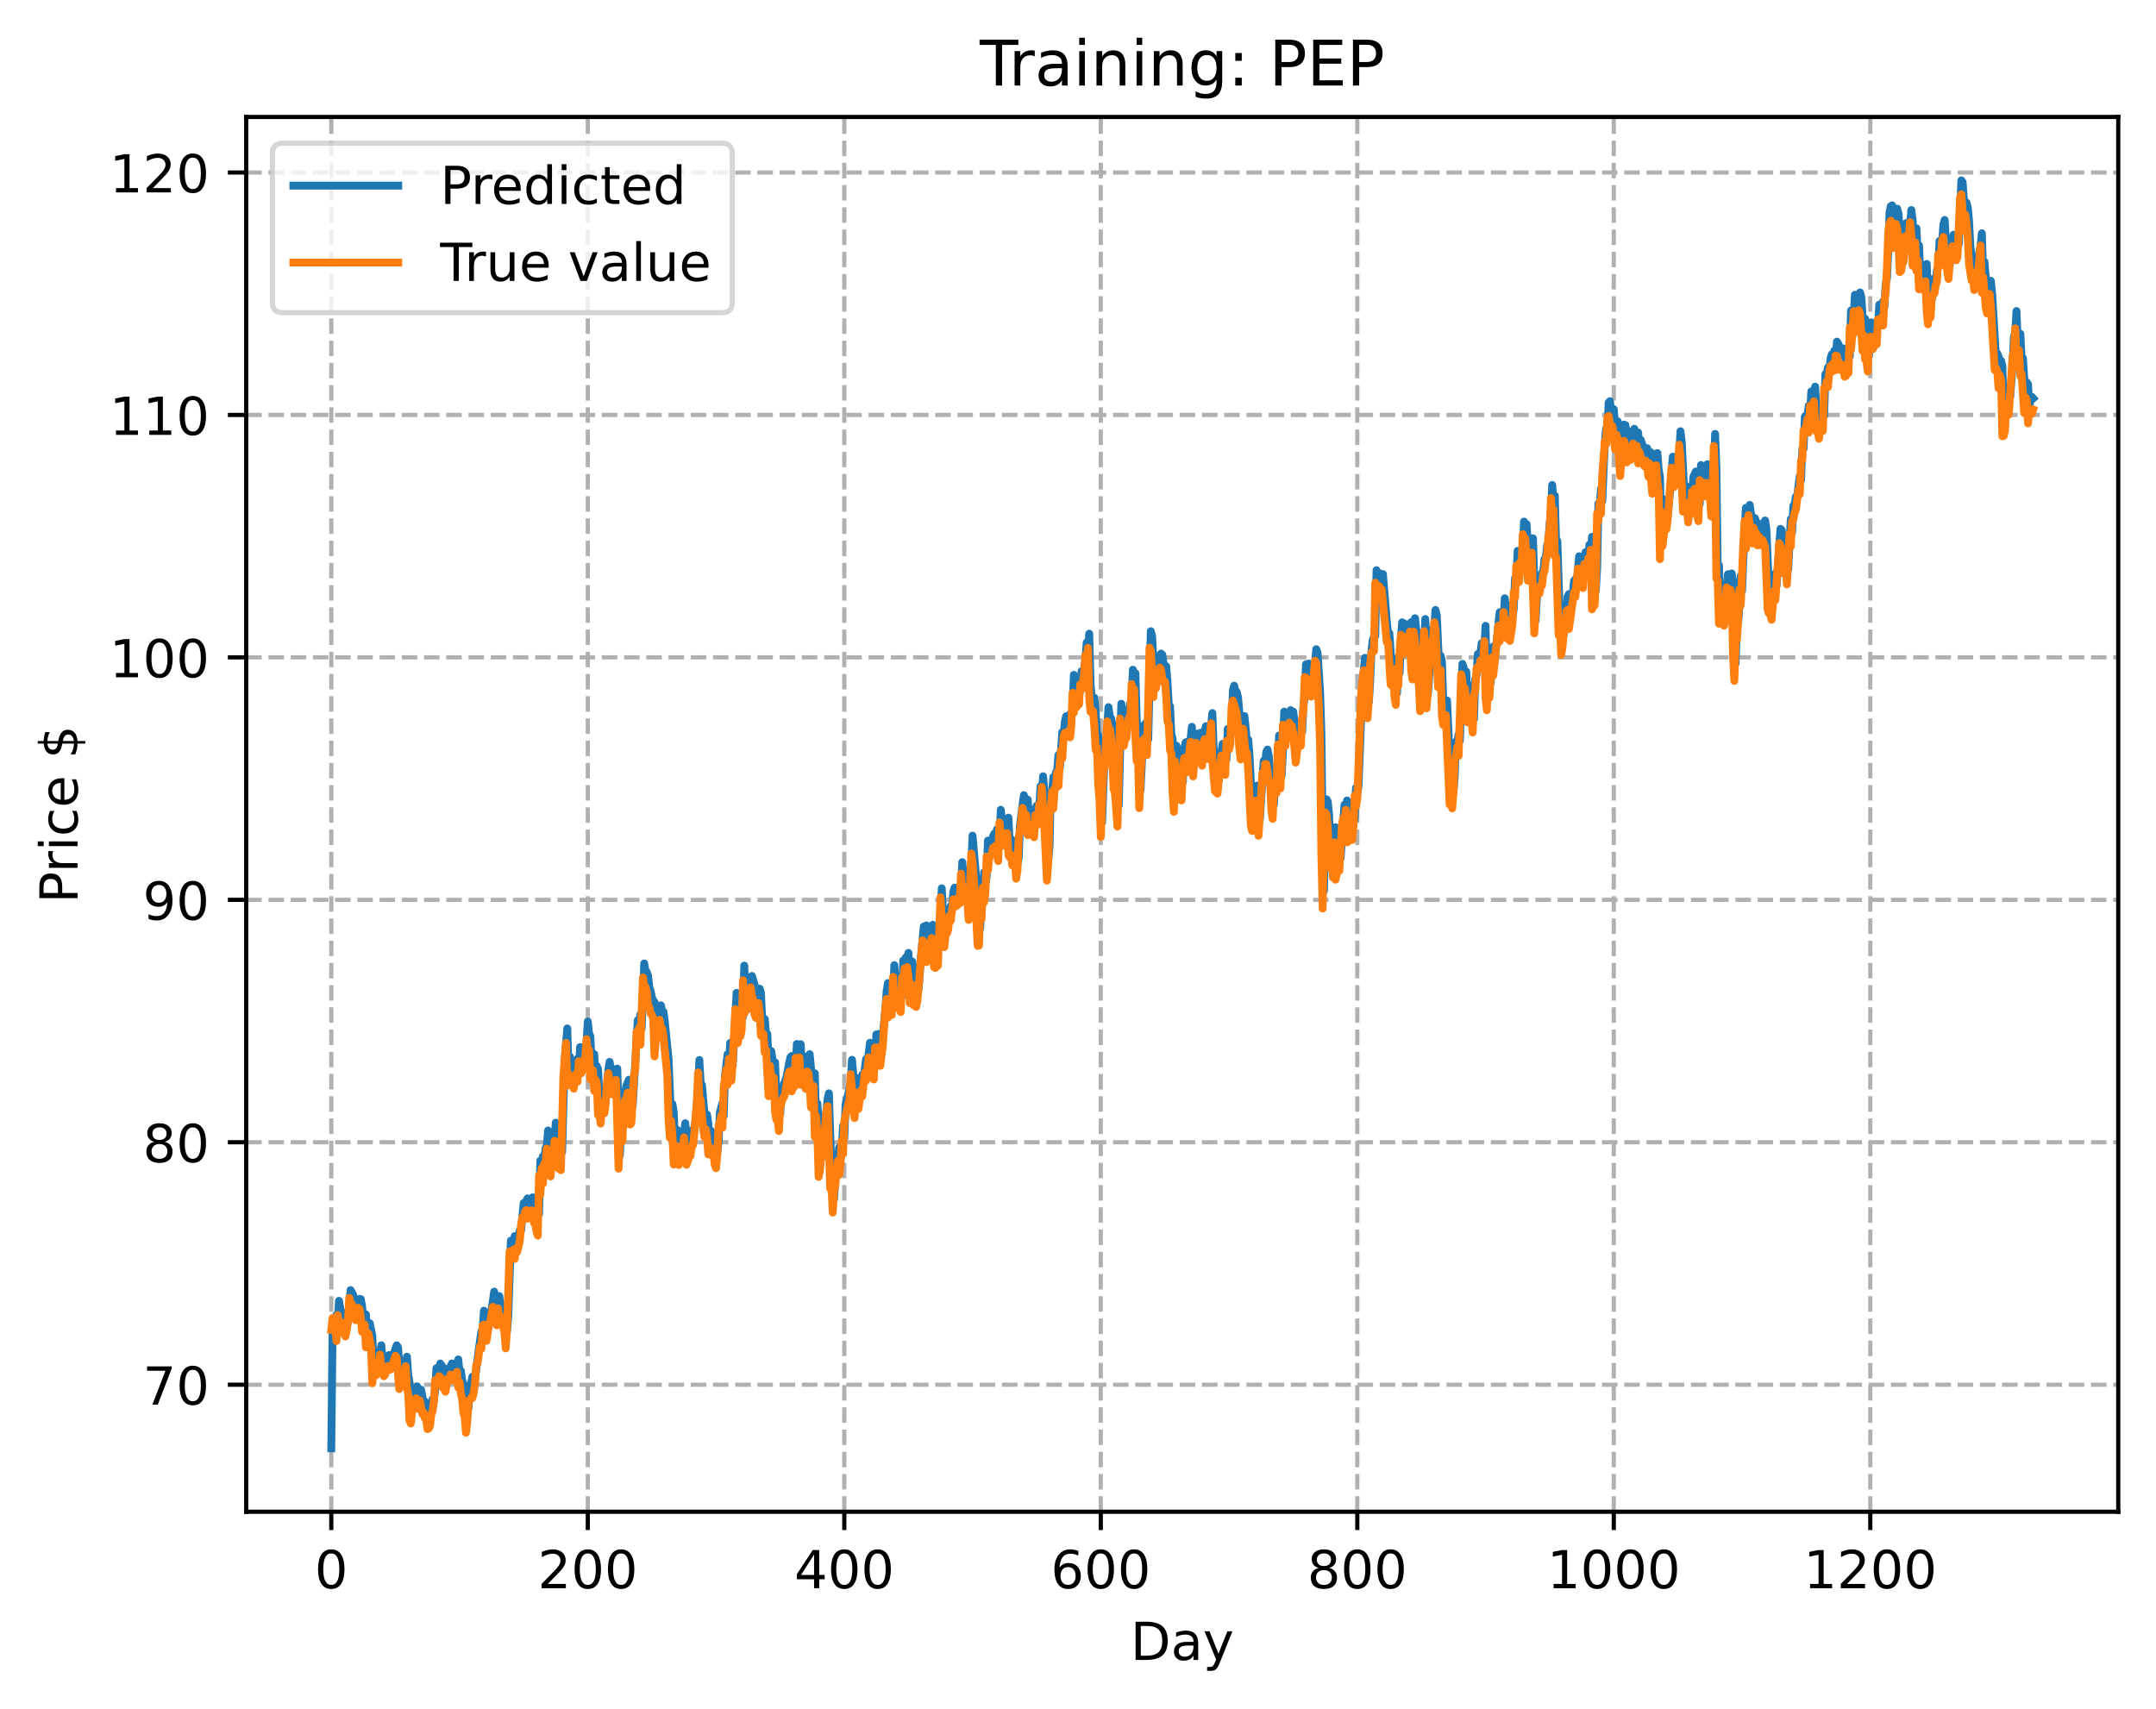 <?xml version="1.0" encoding="utf-8" standalone="no"?>
<!DOCTYPE svg PUBLIC "-//W3C//DTD SVG 1.1//EN"
  "http://www.w3.org/Graphics/SVG/1.1/DTD/svg11.dtd">
<!-- Created with matplotlib (https://matplotlib.org/) -->
<svg height="325.986pt" version="1.1" viewBox="0 0 411.286 325.986" width="411.286pt" xmlns="http://www.w3.org/2000/svg" xmlns:xlink="http://www.w3.org/1999/xlink">
 <defs>
  <style type="text/css">
*{stroke-linecap:butt;stroke-linejoin:round;}
  </style>
 </defs>
 <g id="figure_1">
  <g id="patch_1">
   <path d="M 0 325.986 
L 411.286 325.986 
L 411.286 0 
L 0 0 
z
" style="fill:#ffffff;"/>
  </g>
  <g id="axes_1">
   <g id="patch_2">
    <path d="M 46.966 288.43 
L 404.086 288.43 
L 404.086 22.318 
L 46.966 22.318 
z
" style="fill:#ffffff;"/>
   </g>
   <g id="matplotlib.axis_1">
    <g id="xtick_1">
     <g id="line2d_1">
      <path clip-path="url(#paf15d8b5ea)" d="M 63.198 288.43 
L 63.198 22.318 
" style="fill:none;stroke:#b0b0b0;stroke-dasharray:2.96,1.28;stroke-dashoffset:0;stroke-width:0.8;"/>
     </g>
     <g id="line2d_2">
      <defs>
       <path d="M 0 0 
L 0 3.5 
" id="m79e86a1cbf" style="stroke:#000000;stroke-width:0.8;"/>
      </defs>
      <g>
       <use style="stroke:#000000;stroke-width:0.8;" x="63.198" xlink:href="#m79e86a1cbf" y="288.43"/>
      </g>
     </g>
     <g id="text_1">
      <!-- 0 -->
      <defs>
       <path d="M 31.781 66.406 
Q 24.172 66.406 20.328 58.906 
Q 16.5 51.422 16.5 36.375 
Q 16.5 21.391 20.328 13.891 
Q 24.172 6.391 31.781 6.391 
Q 39.453 6.391 43.281 13.891 
Q 47.125 21.391 47.125 36.375 
Q 47.125 51.422 43.281 58.906 
Q 39.453 66.406 31.781 66.406 
z
M 31.781 74.219 
Q 44.047 74.219 50.516 64.516 
Q 56.984 54.828 56.984 36.375 
Q 56.984 17.969 50.516 8.266 
Q 44.047 -1.422 31.781 -1.422 
Q 19.531 -1.422 13.062 8.266 
Q 6.594 17.969 6.594 36.375 
Q 6.594 54.828 13.062 64.516 
Q 19.531 74.219 31.781 74.219 
z
" id="DejaVuSans-48"/>
      </defs>
      <g transform="translate(60.017 303.029)scale(0.1 -0.1)">
       <use xlink:href="#DejaVuSans-48"/>
      </g>
     </g>
    </g>
    <g id="xtick_2">
     <g id="line2d_3">
      <path clip-path="url(#paf15d8b5ea)" d="M 112.129 288.43 
L 112.129 22.318 
" style="fill:none;stroke:#b0b0b0;stroke-dasharray:2.96,1.28;stroke-dashoffset:0;stroke-width:0.8;"/>
     </g>
     <g id="line2d_4">
      <g>
       <use style="stroke:#000000;stroke-width:0.8;" x="112.129" xlink:href="#m79e86a1cbf" y="288.43"/>
      </g>
     </g>
     <g id="text_2">
      <!-- 200 -->
      <defs>
       <path d="M 19.188 8.297 
L 53.609 8.297 
L 53.609 0 
L 7.328 0 
L 7.328 8.297 
Q 12.938 14.109 22.625 23.891 
Q 32.328 33.688 34.812 36.531 
Q 39.547 41.844 41.422 45.531 
Q 43.312 49.219 43.312 52.781 
Q 43.312 58.594 39.234 62.25 
Q 35.156 65.922 28.609 65.922 
Q 23.969 65.922 18.812 64.312 
Q 13.672 62.703 7.812 59.422 
L 7.812 69.391 
Q 13.766 71.781 18.938 73 
Q 24.125 74.219 28.422 74.219 
Q 39.75 74.219 46.484 68.547 
Q 53.219 62.891 53.219 53.422 
Q 53.219 48.922 51.531 44.891 
Q 49.859 40.875 45.406 35.406 
Q 44.188 33.984 37.641 27.219 
Q 31.109 20.453 19.188 8.297 
z
" id="DejaVuSans-50"/>
      </defs>
      <g transform="translate(102.585 303.029)scale(0.1 -0.1)">
       <use xlink:href="#DejaVuSans-50"/>
       <use x="63.623" xlink:href="#DejaVuSans-48"/>
       <use x="127.246" xlink:href="#DejaVuSans-48"/>
      </g>
     </g>
    </g>
    <g id="xtick_3">
     <g id="line2d_5">
      <path clip-path="url(#paf15d8b5ea)" d="M 161.06 288.43 
L 161.06 22.318 
" style="fill:none;stroke:#b0b0b0;stroke-dasharray:2.96,1.28;stroke-dashoffset:0;stroke-width:0.8;"/>
     </g>
     <g id="line2d_6">
      <g>
       <use style="stroke:#000000;stroke-width:0.8;" x="161.06" xlink:href="#m79e86a1cbf" y="288.43"/>
      </g>
     </g>
     <g id="text_3">
      <!-- 400 -->
      <defs>
       <path d="M 37.797 64.312 
L 12.891 25.391 
L 37.797 25.391 
z
M 35.203 72.906 
L 47.609 72.906 
L 47.609 25.391 
L 58.016 25.391 
L 58.016 17.188 
L 47.609 17.188 
L 47.609 0 
L 37.797 0 
L 37.797 17.188 
L 4.891 17.188 
L 4.891 26.703 
z
" id="DejaVuSans-52"/>
      </defs>
      <g transform="translate(151.516 303.029)scale(0.1 -0.1)">
       <use xlink:href="#DejaVuSans-52"/>
       <use x="63.623" xlink:href="#DejaVuSans-48"/>
       <use x="127.246" xlink:href="#DejaVuSans-48"/>
      </g>
     </g>
    </g>
    <g id="xtick_4">
     <g id="line2d_7">
      <path clip-path="url(#paf15d8b5ea)" d="M 209.99 288.43 
L 209.99 22.318 
" style="fill:none;stroke:#b0b0b0;stroke-dasharray:2.96,1.28;stroke-dashoffset:0;stroke-width:0.8;"/>
     </g>
     <g id="line2d_8">
      <g>
       <use style="stroke:#000000;stroke-width:0.8;" x="209.99" xlink:href="#m79e86a1cbf" y="288.43"/>
      </g>
     </g>
     <g id="text_4">
      <!-- 600 -->
      <defs>
       <path d="M 33.016 40.375 
Q 26.375 40.375 22.484 35.828 
Q 18.609 31.297 18.609 23.391 
Q 18.609 15.531 22.484 10.953 
Q 26.375 6.391 33.016 6.391 
Q 39.656 6.391 43.531 10.953 
Q 47.406 15.531 47.406 23.391 
Q 47.406 31.297 43.531 35.828 
Q 39.656 40.375 33.016 40.375 
z
M 52.594 71.297 
L 52.594 62.312 
Q 48.875 64.062 45.094 64.984 
Q 41.312 65.922 37.594 65.922 
Q 27.828 65.922 22.672 59.328 
Q 17.531 52.734 16.797 39.406 
Q 19.672 43.656 24.016 45.922 
Q 28.375 48.188 33.594 48.188 
Q 44.578 48.188 50.953 41.516 
Q 57.328 34.859 57.328 23.391 
Q 57.328 12.156 50.688 5.359 
Q 44.047 -1.422 33.016 -1.422 
Q 20.359 -1.422 13.672 8.266 
Q 6.984 17.969 6.984 36.375 
Q 6.984 53.656 15.188 63.938 
Q 23.391 74.219 37.203 74.219 
Q 40.922 74.219 44.703 73.484 
Q 48.484 72.75 52.594 71.297 
z
" id="DejaVuSans-54"/>
      </defs>
      <g transform="translate(200.446 303.029)scale(0.1 -0.1)">
       <use xlink:href="#DejaVuSans-54"/>
       <use x="63.623" xlink:href="#DejaVuSans-48"/>
       <use x="127.246" xlink:href="#DejaVuSans-48"/>
      </g>
     </g>
    </g>
    <g id="xtick_5">
     <g id="line2d_9">
      <path clip-path="url(#paf15d8b5ea)" d="M 258.921 288.43 
L 258.921 22.318 
" style="fill:none;stroke:#b0b0b0;stroke-dasharray:2.96,1.28;stroke-dashoffset:0;stroke-width:0.8;"/>
     </g>
     <g id="line2d_10">
      <g>
       <use style="stroke:#000000;stroke-width:0.8;" x="258.921" xlink:href="#m79e86a1cbf" y="288.43"/>
      </g>
     </g>
     <g id="text_5">
      <!-- 800 -->
      <defs>
       <path d="M 31.781 34.625 
Q 24.75 34.625 20.719 30.859 
Q 16.703 27.094 16.703 20.516 
Q 16.703 13.922 20.719 10.156 
Q 24.75 6.391 31.781 6.391 
Q 38.812 6.391 42.859 10.172 
Q 46.922 13.969 46.922 20.516 
Q 46.922 27.094 42.891 30.859 
Q 38.875 34.625 31.781 34.625 
z
M 21.922 38.812 
Q 15.578 40.375 12.031 44.719 
Q 8.5 49.078 8.5 55.328 
Q 8.5 64.062 14.719 69.141 
Q 20.953 74.219 31.781 74.219 
Q 42.672 74.219 48.875 69.141 
Q 55.078 64.062 55.078 55.328 
Q 55.078 49.078 51.531 44.719 
Q 48 40.375 41.703 38.812 
Q 48.828 37.156 52.797 32.312 
Q 56.781 27.484 56.781 20.516 
Q 56.781 9.906 50.312 4.234 
Q 43.844 -1.422 31.781 -1.422 
Q 19.734 -1.422 13.25 4.234 
Q 6.781 9.906 6.781 20.516 
Q 6.781 27.484 10.781 32.312 
Q 14.797 37.156 21.922 38.812 
z
M 18.312 54.391 
Q 18.312 48.734 21.844 45.562 
Q 25.391 42.391 31.781 42.391 
Q 38.141 42.391 41.719 45.562 
Q 45.312 48.734 45.312 54.391 
Q 45.312 60.062 41.719 63.234 
Q 38.141 66.406 31.781 66.406 
Q 25.391 66.406 21.844 63.234 
Q 18.312 60.062 18.312 54.391 
z
" id="DejaVuSans-56"/>
      </defs>
      <g transform="translate(249.377 303.029)scale(0.1 -0.1)">
       <use xlink:href="#DejaVuSans-56"/>
       <use x="63.623" xlink:href="#DejaVuSans-48"/>
       <use x="127.246" xlink:href="#DejaVuSans-48"/>
      </g>
     </g>
    </g>
    <g id="xtick_6">
     <g id="line2d_11">
      <path clip-path="url(#paf15d8b5ea)" d="M 307.851 288.43 
L 307.851 22.318 
" style="fill:none;stroke:#b0b0b0;stroke-dasharray:2.96,1.28;stroke-dashoffset:0;stroke-width:0.8;"/>
     </g>
     <g id="line2d_12">
      <g>
       <use style="stroke:#000000;stroke-width:0.8;" x="307.851" xlink:href="#m79e86a1cbf" y="288.43"/>
      </g>
     </g>
     <g id="text_6">
      <!-- 1000 -->
      <defs>
       <path d="M 12.406 8.297 
L 28.516 8.297 
L 28.516 63.922 
L 10.984 60.406 
L 10.984 69.391 
L 28.422 72.906 
L 38.281 72.906 
L 38.281 8.297 
L 54.391 8.297 
L 54.391 0 
L 12.406 0 
z
" id="DejaVuSans-49"/>
      </defs>
      <g transform="translate(295.126 303.029)scale(0.1 -0.1)">
       <use xlink:href="#DejaVuSans-49"/>
       <use x="63.623" xlink:href="#DejaVuSans-48"/>
       <use x="127.246" xlink:href="#DejaVuSans-48"/>
       <use x="190.869" xlink:href="#DejaVuSans-48"/>
      </g>
     </g>
    </g>
    <g id="xtick_7">
     <g id="line2d_13">
      <path clip-path="url(#paf15d8b5ea)" d="M 356.782 288.43 
L 356.782 22.318 
" style="fill:none;stroke:#b0b0b0;stroke-dasharray:2.96,1.28;stroke-dashoffset:0;stroke-width:0.8;"/>
     </g>
     <g id="line2d_14">
      <g>
       <use style="stroke:#000000;stroke-width:0.8;" x="356.782" xlink:href="#m79e86a1cbf" y="288.43"/>
      </g>
     </g>
     <g id="text_7">
      <!-- 1200 -->
      <g transform="translate(344.057 303.029)scale(0.1 -0.1)">
       <use xlink:href="#DejaVuSans-49"/>
       <use x="63.623" xlink:href="#DejaVuSans-50"/>
       <use x="127.246" xlink:href="#DejaVuSans-48"/>
       <use x="190.869" xlink:href="#DejaVuSans-48"/>
      </g>
     </g>
    </g>
    <g id="text_8">
     <!-- Day -->
     <defs>
      <path d="M 19.672 64.797 
L 19.672 8.109 
L 31.594 8.109 
Q 46.688 8.109 53.688 14.938 
Q 60.688 21.781 60.688 36.531 
Q 60.688 51.172 53.688 57.984 
Q 46.688 64.797 31.594 64.797 
z
M 9.812 72.906 
L 30.078 72.906 
Q 51.266 72.906 61.172 64.094 
Q 71.094 55.281 71.094 36.531 
Q 71.094 17.672 61.125 8.828 
Q 51.172 0 30.078 0 
L 9.812 0 
z
" id="DejaVuSans-68"/>
      <path d="M 34.281 27.484 
Q 23.391 27.484 19.188 25 
Q 14.984 22.516 14.984 16.5 
Q 14.984 11.719 18.141 8.906 
Q 21.297 6.109 26.703 6.109 
Q 34.188 6.109 38.703 11.406 
Q 43.219 16.703 43.219 25.484 
L 43.219 27.484 
z
M 52.203 31.203 
L 52.203 0 
L 43.219 0 
L 43.219 8.297 
Q 40.141 3.328 35.547 0.953 
Q 30.953 -1.422 24.312 -1.422 
Q 15.922 -1.422 10.953 3.297 
Q 6 8.016 6 15.922 
Q 6 25.141 12.172 29.828 
Q 18.359 34.516 30.609 34.516 
L 43.219 34.516 
L 43.219 35.406 
Q 43.219 41.609 39.141 45 
Q 35.062 48.391 27.688 48.391 
Q 23 48.391 18.547 47.266 
Q 14.109 46.141 10.016 43.891 
L 10.016 52.203 
Q 14.938 54.109 19.578 55.047 
Q 24.219 56 28.609 56 
Q 40.484 56 46.344 49.844 
Q 52.203 43.703 52.203 31.203 
z
" id="DejaVuSans-97"/>
      <path d="M 32.172 -5.078 
Q 28.375 -14.844 24.75 -17.812 
Q 21.141 -20.797 15.094 -20.797 
L 7.906 -20.797 
L 7.906 -13.281 
L 13.188 -13.281 
Q 16.891 -13.281 18.938 -11.516 
Q 21 -9.766 23.484 -3.219 
L 25.094 0.875 
L 2.984 54.688 
L 12.5 54.688 
L 29.594 11.922 
L 46.688 54.688 
L 56.203 54.688 
z
" id="DejaVuSans-121"/>
     </defs>
     <g transform="translate(215.652 316.707)scale(0.1 -0.1)">
      <use xlink:href="#DejaVuSans-68"/>
      <use x="77.002" xlink:href="#DejaVuSans-97"/>
      <use x="138.281" xlink:href="#DejaVuSans-121"/>
     </g>
    </g>
   </g>
   <g id="matplotlib.axis_2">
    <g id="ytick_1">
     <g id="line2d_15">
      <path clip-path="url(#paf15d8b5ea)" d="M 46.966 264.192 
L 404.086 264.192 
" style="fill:none;stroke:#b0b0b0;stroke-dasharray:2.96,1.28;stroke-dashoffset:0;stroke-width:0.8;"/>
     </g>
     <g id="line2d_16">
      <defs>
       <path d="M 0 0 
L -3.5 0 
" id="mba4b57c97d" style="stroke:#000000;stroke-width:0.8;"/>
      </defs>
      <g>
       <use style="stroke:#000000;stroke-width:0.8;" x="46.966" xlink:href="#mba4b57c97d" y="264.192"/>
      </g>
     </g>
     <g id="text_9">
      <!-- 70 -->
      <defs>
       <path d="M 8.203 72.906 
L 55.078 72.906 
L 55.078 68.703 
L 28.609 0 
L 18.312 0 
L 43.219 64.594 
L 8.203 64.594 
z
" id="DejaVuSans-55"/>
      </defs>
      <g transform="translate(27.241 267.991)scale(0.1 -0.1)">
       <use xlink:href="#DejaVuSans-55"/>
       <use x="63.623" xlink:href="#DejaVuSans-48"/>
      </g>
     </g>
    </g>
    <g id="ytick_2">
     <g id="line2d_17">
      <path clip-path="url(#paf15d8b5ea)" d="M 46.966 217.936 
L 404.086 217.936 
" style="fill:none;stroke:#b0b0b0;stroke-dasharray:2.96,1.28;stroke-dashoffset:0;stroke-width:0.8;"/>
     </g>
     <g id="line2d_18">
      <g>
       <use style="stroke:#000000;stroke-width:0.8;" x="46.966" xlink:href="#mba4b57c97d" y="217.936"/>
      </g>
     </g>
     <g id="text_10">
      <!-- 80 -->
      <g transform="translate(27.241 221.736)scale(0.1 -0.1)">
       <use xlink:href="#DejaVuSans-56"/>
       <use x="63.623" xlink:href="#DejaVuSans-48"/>
      </g>
     </g>
    </g>
    <g id="ytick_3">
     <g id="line2d_19">
      <path clip-path="url(#paf15d8b5ea)" d="M 46.966 171.681 
L 404.086 171.681 
" style="fill:none;stroke:#b0b0b0;stroke-dasharray:2.96,1.28;stroke-dashoffset:0;stroke-width:0.8;"/>
     </g>
     <g id="line2d_20">
      <g>
       <use style="stroke:#000000;stroke-width:0.8;" x="46.966" xlink:href="#mba4b57c97d" y="171.681"/>
      </g>
     </g>
     <g id="text_11">
      <!-- 90 -->
      <defs>
       <path d="M 10.984 1.516 
L 10.984 10.5 
Q 14.703 8.734 18.5 7.812 
Q 22.312 6.891 25.984 6.891 
Q 35.75 6.891 40.891 13.453 
Q 46.047 20.016 46.781 33.406 
Q 43.953 29.203 39.594 26.953 
Q 35.25 24.703 29.984 24.703 
Q 19.047 24.703 12.672 31.312 
Q 6.297 37.938 6.297 49.422 
Q 6.297 60.641 12.938 67.422 
Q 19.578 74.219 30.609 74.219 
Q 43.266 74.219 49.922 64.516 
Q 56.594 54.828 56.594 36.375 
Q 56.594 19.141 48.406 8.859 
Q 40.234 -1.422 26.422 -1.422 
Q 22.703 -1.422 18.891 -0.688 
Q 15.094 0.047 10.984 1.516 
z
M 30.609 32.422 
Q 37.25 32.422 41.125 36.953 
Q 45.016 41.5 45.016 49.422 
Q 45.016 57.281 41.125 61.844 
Q 37.25 66.406 30.609 66.406 
Q 23.969 66.406 20.094 61.844 
Q 16.219 57.281 16.219 49.422 
Q 16.219 41.5 20.094 36.953 
Q 23.969 32.422 30.609 32.422 
z
" id="DejaVuSans-57"/>
      </defs>
      <g transform="translate(27.241 175.48)scale(0.1 -0.1)">
       <use xlink:href="#DejaVuSans-57"/>
       <use x="63.623" xlink:href="#DejaVuSans-48"/>
      </g>
     </g>
    </g>
    <g id="ytick_4">
     <g id="line2d_21">
      <path clip-path="url(#paf15d8b5ea)" d="M 46.966 125.425 
L 404.086 125.425 
" style="fill:none;stroke:#b0b0b0;stroke-dasharray:2.96,1.28;stroke-dashoffset:0;stroke-width:0.8;"/>
     </g>
     <g id="line2d_22">
      <g>
       <use style="stroke:#000000;stroke-width:0.8;" x="46.966" xlink:href="#mba4b57c97d" y="125.425"/>
      </g>
     </g>
     <g id="text_12">
      <!-- 100 -->
      <g transform="translate(20.878 129.224)scale(0.1 -0.1)">
       <use xlink:href="#DejaVuSans-49"/>
       <use x="63.623" xlink:href="#DejaVuSans-48"/>
       <use x="127.246" xlink:href="#DejaVuSans-48"/>
      </g>
     </g>
    </g>
    <g id="ytick_5">
     <g id="line2d_23">
      <path clip-path="url(#paf15d8b5ea)" d="M 46.966 79.169 
L 404.086 79.169 
" style="fill:none;stroke:#b0b0b0;stroke-dasharray:2.96,1.28;stroke-dashoffset:0;stroke-width:0.8;"/>
     </g>
     <g id="line2d_24">
      <g>
       <use style="stroke:#000000;stroke-width:0.8;" x="46.966" xlink:href="#mba4b57c97d" y="79.169"/>
      </g>
     </g>
     <g id="text_13">
      <!-- 110 -->
      <g transform="translate(20.878 82.969)scale(0.1 -0.1)">
       <use xlink:href="#DejaVuSans-49"/>
       <use x="63.623" xlink:href="#DejaVuSans-49"/>
       <use x="127.246" xlink:href="#DejaVuSans-48"/>
      </g>
     </g>
    </g>
    <g id="ytick_6">
     <g id="line2d_25">
      <path clip-path="url(#paf15d8b5ea)" d="M 46.966 32.914 
L 404.086 32.914 
" style="fill:none;stroke:#b0b0b0;stroke-dasharray:2.96,1.28;stroke-dashoffset:0;stroke-width:0.8;"/>
     </g>
     <g id="line2d_26">
      <g>
       <use style="stroke:#000000;stroke-width:0.8;" x="46.966" xlink:href="#mba4b57c97d" y="32.914"/>
      </g>
     </g>
     <g id="text_14">
      <!-- 120 -->
      <g transform="translate(20.878 36.713)scale(0.1 -0.1)">
       <use xlink:href="#DejaVuSans-49"/>
       <use x="63.623" xlink:href="#DejaVuSans-50"/>
       <use x="127.246" xlink:href="#DejaVuSans-48"/>
      </g>
     </g>
    </g>
    <g id="text_15">
     <!-- Price $ -->
     <defs>
      <path d="M 19.672 64.797 
L 19.672 37.406 
L 32.078 37.406 
Q 38.969 37.406 42.719 40.969 
Q 46.484 44.531 46.484 51.125 
Q 46.484 57.672 42.719 61.234 
Q 38.969 64.797 32.078 64.797 
z
M 9.812 72.906 
L 32.078 72.906 
Q 44.344 72.906 50.609 67.359 
Q 56.891 61.812 56.891 51.125 
Q 56.891 40.328 50.609 34.812 
Q 44.344 29.297 32.078 29.297 
L 19.672 29.297 
L 19.672 0 
L 9.812 0 
z
" id="DejaVuSans-80"/>
      <path d="M 41.109 46.297 
Q 39.594 47.172 37.812 47.578 
Q 36.031 48 33.891 48 
Q 26.266 48 22.188 43.047 
Q 18.109 38.094 18.109 28.812 
L 18.109 0 
L 9.078 0 
L 9.078 54.688 
L 18.109 54.688 
L 18.109 46.188 
Q 20.953 51.172 25.484 53.578 
Q 30.031 56 36.531 56 
Q 37.453 56 38.578 55.875 
Q 39.703 55.766 41.062 55.516 
z
" id="DejaVuSans-114"/>
      <path d="M 9.422 54.688 
L 18.406 54.688 
L 18.406 0 
L 9.422 0 
z
M 9.422 75.984 
L 18.406 75.984 
L 18.406 64.594 
L 9.422 64.594 
z
" id="DejaVuSans-105"/>
      <path d="M 48.781 52.594 
L 48.781 44.188 
Q 44.969 46.297 41.141 47.344 
Q 37.312 48.391 33.406 48.391 
Q 24.656 48.391 19.812 42.844 
Q 14.984 37.312 14.984 27.297 
Q 14.984 17.281 19.812 11.734 
Q 24.656 6.203 33.406 6.203 
Q 37.312 6.203 41.141 7.25 
Q 44.969 8.297 48.781 10.406 
L 48.781 2.094 
Q 45.016 0.344 40.984 -0.531 
Q 36.969 -1.422 32.422 -1.422 
Q 20.062 -1.422 12.781 6.344 
Q 5.516 14.109 5.516 27.297 
Q 5.516 40.672 12.859 48.328 
Q 20.219 56 33.016 56 
Q 37.156 56 41.109 55.141 
Q 45.062 54.297 48.781 52.594 
z
" id="DejaVuSans-99"/>
      <path d="M 56.203 29.594 
L 56.203 25.203 
L 14.891 25.203 
Q 15.484 15.922 20.484 11.062 
Q 25.484 6.203 34.422 6.203 
Q 39.594 6.203 44.453 7.469 
Q 49.312 8.734 54.109 11.281 
L 54.109 2.781 
Q 49.266 0.734 44.188 -0.344 
Q 39.109 -1.422 33.891 -1.422 
Q 20.797 -1.422 13.156 6.188 
Q 5.516 13.812 5.516 26.812 
Q 5.516 40.234 12.766 48.109 
Q 20.016 56 32.328 56 
Q 43.359 56 49.781 48.891 
Q 56.203 41.797 56.203 29.594 
z
M 47.219 32.234 
Q 47.125 39.594 43.094 43.984 
Q 39.062 48.391 32.422 48.391 
Q 24.906 48.391 20.391 44.141 
Q 15.875 39.891 15.188 32.172 
z
" id="DejaVuSans-101"/>
      <path id="DejaVuSans-32"/>
      <path d="M 33.797 -14.703 
L 28.906 -14.703 
L 28.859 0 
Q 23.734 0.094 18.609 1.188 
Q 13.484 2.297 8.297 4.5 
L 8.297 13.281 
Q 13.281 10.156 18.375 8.562 
Q 23.484 6.984 28.906 6.938 
L 28.906 29.203 
Q 18.109 30.953 13.203 35.156 
Q 8.297 39.359 8.297 46.688 
Q 8.297 54.641 13.625 59.219 
Q 18.953 63.812 28.906 64.5 
L 28.906 75.984 
L 33.797 75.984 
L 33.797 64.656 
Q 38.328 64.453 42.578 63.688 
Q 46.828 62.938 50.875 61.625 
L 50.875 53.078 
Q 46.828 55.125 42.547 56.25 
Q 38.281 57.375 33.797 57.562 
L 33.797 36.719 
Q 44.875 35.016 50.094 30.609 
Q 55.328 26.219 55.328 18.609 
Q 55.328 10.359 49.781 5.594 
Q 44.234 0.828 33.797 0.094 
z
M 28.906 37.594 
L 28.906 57.625 
Q 23.25 56.984 20.266 54.391 
Q 17.281 51.812 17.281 47.516 
Q 17.281 43.312 20.031 40.969 
Q 22.797 38.625 28.906 37.594 
z
M 33.797 28.219 
L 33.797 7.078 
Q 39.984 7.906 43.141 10.594 
Q 46.297 13.281 46.297 17.672 
Q 46.297 21.969 43.281 24.5 
Q 40.281 27.047 33.797 28.219 
z
" id="DejaVuSans-36"/>
     </defs>
     <g transform="translate(14.798 172.342)rotate(-90)scale(0.1 -0.1)">
      <use xlink:href="#DejaVuSans-80"/>
      <use x="58.553" xlink:href="#DejaVuSans-114"/>
      <use x="99.666" xlink:href="#DejaVuSans-105"/>
      <use x="127.449" xlink:href="#DejaVuSans-99"/>
      <use x="182.43" xlink:href="#DejaVuSans-101"/>
      <use x="243.953" xlink:href="#DejaVuSans-32"/>
      <use x="275.74" xlink:href="#DejaVuSans-36"/>
     </g>
    </g>
   </g>
   <g id="line2d_27">
    <path clip-path="url(#paf15d8b5ea)" d="M 63.198 276.334 
L 63.443 253.921 
L 63.688 253.37 
L 63.932 251.554 
L 64.177 250.868 
L 64.422 252.579 
L 64.666 248.198 
L 65.156 251.057 
L 65.4 250.403 
L 65.645 252.355 
L 65.89 252.69 
L 66.134 253.351 
L 66.623 250.58 
L 66.868 246.135 
L 67.357 246.975 
L 67.602 248.283 
L 67.847 248.69 
L 68.091 249.874 
L 68.336 248.223 
L 68.581 247.809 
L 68.825 247.859 
L 69.07 249.214 
L 69.315 251.87 
L 69.559 250.922 
L 69.804 250.788 
L 70.049 254.653 
L 70.293 252.467 
L 70.538 252.46 
L 71.027 254.854 
L 71.272 261.268 
L 71.517 258.187 
L 71.761 259.913 
L 72.006 260.379 
L 72.251 258.96 
L 72.495 258.352 
L 72.74 256.666 
L 72.984 259.503 
L 73.229 259.009 
L 73.474 260.265 
L 73.718 259.9 
L 74.208 258.54 
L 74.452 259.046 
L 74.697 259.251 
L 74.942 258.783 
L 75.676 256.68 
L 75.92 257.037 
L 76.41 262.846 
L 76.899 260.797 
L 77.144 260.795 
L 77.388 261.679 
L 77.633 258.851 
L 77.878 262.385 
L 78.122 263.775 
L 78.367 268.424 
L 78.611 269.114 
L 78.856 267.19 
L 79.101 266.698 
L 79.59 264.523 
L 79.835 266.296 
L 80.079 266.6 
L 80.324 265.136 
L 80.813 267.73 
L 81.058 267.388 
L 81.303 268.574 
L 81.547 268.682 
L 81.792 270.142 
L 82.037 270.329 
L 82.281 269.503 
L 82.526 266.951 
L 82.771 267.124 
L 83.015 265.155 
L 83.26 261.042 
L 83.505 261.148 
L 83.749 261.103 
L 83.994 260.151 
L 84.483 260.884 
L 84.728 262.28 
L 84.972 262.371 
L 85.217 263.13 
L 85.462 261.632 
L 85.706 260.98 
L 85.951 260.874 
L 86.196 260.141 
L 86.44 260.667 
L 86.685 260.673 
L 86.93 261.513 
L 87.419 259.375 
L 87.664 261.979 
L 87.908 261.524 
L 88.153 263.308 
L 88.398 264.116 
L 89.132 269.827 
L 89.376 268.439 
L 89.621 264.291 
L 89.866 263.894 
L 90.11 262.677 
L 90.355 263.499 
L 90.599 263.274 
L 91.333 257.479 
L 91.823 254.009 
L 92.067 253.983 
L 92.312 250.069 
L 92.801 251.028 
L 93.046 252.968 
L 93.291 250.905 
L 93.78 249.853 
L 94.269 246.436 
L 94.759 249.368 
L 95.003 250.265 
L 95.248 247.281 
L 95.493 249.134 
L 95.737 248.919 
L 96.471 251.031 
L 96.716 253.942 
L 96.96 251.112 
L 97.45 236.711 
L 97.694 236.819 
L 97.939 237.184 
L 98.184 235.843 
L 98.428 237.335 
L 98.673 235.753 
L 98.918 235.748 
L 99.162 234.713 
L 99.407 234.725 
L 99.896 229.544 
L 100.141 230.445 
L 100.386 229.162 
L 100.63 228.651 
L 100.875 229.814 
L 101.12 229.54 
L 101.609 228.449 
L 101.854 228.966 
L 102.098 230.099 
L 102.343 230.591 
L 102.587 231.64 
L 102.832 231.608 
L 103.077 221.428 
L 103.321 225.697 
L 103.566 220.627 
L 103.811 223.194 
L 104.055 219.097 
L 104.3 218.906 
L 104.545 215.69 
L 104.789 219.618 
L 105.034 217.397 
L 105.279 221.849 
L 105.523 217.259 
L 105.768 218.64 
L 106.013 214.201 
L 106.502 215.562 
L 106.747 219.369 
L 106.991 215.139 
L 107.236 219.819 
L 107.725 202.297 
L 108.215 196.223 
L 108.459 204.149 
L 108.704 201.591 
L 108.948 203.158 
L 109.193 202.978 
L 109.438 203.377 
L 109.682 204.847 
L 110.172 201.997 
L 110.416 203.877 
L 110.661 199.783 
L 110.906 200.452 
L 111.15 202.072 
L 111.395 201.153 
L 111.64 201.118 
L 111.884 199.132 
L 112.129 194.895 
L 112.374 197.204 
L 112.618 197.691 
L 112.863 202.713 
L 113.108 202.249 
L 113.352 201.122 
L 113.597 205.345 
L 113.842 203.388 
L 114.086 204.002 
L 114.331 209.331 
L 114.575 208.61 
L 114.82 211.058 
L 115.309 208.285 
L 115.554 209.138 
L 115.799 207.678 
L 116.043 204.245 
L 116.288 202.602 
L 116.533 203.721 
L 116.777 205.685 
L 117.022 206.254 
L 117.267 205.815 
L 117.511 204.03 
L 117.756 203.885 
L 118.245 220.449 
L 118.49 215.462 
L 118.979 214.767 
L 119.224 208.882 
L 119.469 207.205 
L 119.958 206.004 
L 120.203 207.6 
L 120.447 211.145 
L 120.692 211.023 
L 121.67 194.653 
L 121.915 195.533 
L 122.16 193.518 
L 122.404 196.235 
L 122.894 183.825 
L 123.138 185.257 
L 123.383 185.457 
L 123.628 186.205 
L 123.872 188.442 
L 124.117 189.062 
L 124.362 190.287 
L 124.606 190.913 
L 124.851 191.171 
L 125.096 198.169 
L 125.34 195.838 
L 125.585 195.35 
L 125.83 194.488 
L 126.074 191.812 
L 126.319 192.925 
L 126.563 193.052 
L 126.808 194.836 
L 127.542 202.05 
L 128.031 214.167 
L 128.276 210.643 
L 128.521 212.219 
L 128.765 218.077 
L 129.01 218.309 
L 129.255 215.628 
L 129.499 216.891 
L 129.744 219.671 
L 129.989 217.843 
L 130.233 218.154 
L 130.723 214.306 
L 131.212 219.431 
L 131.946 217.692 
L 132.191 215.564 
L 132.435 215.556 
L 132.68 213.843 
L 133.169 207.99 
L 133.414 202.245 
L 133.658 206.744 
L 133.903 206.986 
L 134.392 212.548 
L 134.637 214.295 
L 134.882 212.662 
L 135.126 214.44 
L 135.371 217.582 
L 135.616 215.745 
L 135.86 217.172 
L 136.105 217.742 
L 136.35 217.082 
L 136.594 219.669 
L 136.839 219.827 
L 137.084 217.729 
L 137.328 212.215 
L 137.818 210.435 
L 138.062 212.886 
L 138.307 205.105 
L 138.796 201.155 
L 139.041 204.29 
L 139.285 199.001 
L 139.53 199.347 
L 139.775 203.38 
L 140.509 189.427 
L 140.998 196.044 
L 141.243 194.125 
L 141.487 194.788 
L 141.732 193.95 
L 141.977 184.235 
L 142.221 189.93 
L 142.466 188.638 
L 142.711 190.348 
L 143.445 186.209 
L 143.934 187.851 
L 144.178 190.355 
L 144.423 191.114 
L 144.668 188.807 
L 144.912 188.636 
L 145.157 189.364 
L 145.402 194.566 
L 145.646 194.695 
L 145.891 194.431 
L 146.136 197.401 
L 146.38 197.276 
L 146.625 202.476 
L 146.87 205.218 
L 147.114 200.534 
L 147.604 203.676 
L 147.848 202.677 
L 148.093 208.766 
L 148.338 210.598 
L 148.582 210.587 
L 148.827 212.571 
L 149.072 208.864 
L 149.561 206.703 
L 149.806 206.253 
L 150.05 205.404 
L 150.539 202.793 
L 150.784 201.742 
L 151.029 201.476 
L 151.273 205.153 
L 151.518 204.534 
L 151.763 204.526 
L 152.007 199.183 
L 152.252 199.878 
L 152.497 202.084 
L 152.741 199.224 
L 152.986 204.282 
L 153.231 204.065 
L 153.475 201.705 
L 153.72 201.618 
L 153.965 204.582 
L 154.209 201.798 
L 154.454 201.134 
L 154.699 203.622 
L 154.943 208.415 
L 155.188 205.535 
L 155.433 204.776 
L 155.677 213.797 
L 155.922 210.524 
L 156.166 213.597 
L 156.411 221.112 
L 156.656 220.474 
L 156.9 217.628 
L 157.145 217.552 
L 157.879 209.662 
L 158.124 208.595 
L 158.613 223.601 
L 158.858 223.497 
L 159.102 228.826 
L 159.347 225.062 
L 159.592 223.571 
L 160.081 218.917 
L 160.326 221.348 
L 160.57 219.527 
L 160.815 214.854 
L 161.06 217.188 
L 161.304 210.756 
L 162.283 206.775 
L 162.527 202.197 
L 162.772 204.95 
L 163.017 206.354 
L 163.261 210.105 
L 163.506 205.707 
L 163.751 206.175 
L 163.995 208.072 
L 164.485 205.064 
L 164.729 205.742 
L 165.219 202.065 
L 165.463 203.115 
L 165.953 198.949 
L 166.197 201.87 
L 166.442 202.862 
L 166.687 201.466 
L 166.931 202.911 
L 167.176 197.352 
L 167.421 198.954 
L 167.665 197.265 
L 167.91 198.157 
L 168.154 200.361 
L 168.888 192.737 
L 169.133 189.176 
L 169.378 187.567 
L 169.622 191.03 
L 170.112 188.814 
L 170.356 190.548 
L 170.601 184.14 
L 170.846 187.662 
L 171.09 187.511 
L 171.335 189.982 
L 171.58 187.75 
L 171.824 187.847 
L 172.069 190.056 
L 172.314 183.252 
L 172.558 184.451 
L 172.803 182.67 
L 173.048 183.455 
L 173.292 181.801 
L 173.782 188.633 
L 174.026 183.445 
L 174.515 188.573 
L 174.76 187.387 
L 175.005 189.145 
L 175.249 188.688 
L 175.739 181.879 
L 176.228 176.767 
L 176.473 179.389 
L 176.717 176.565 
L 176.962 180.175 
L 177.207 179.238 
L 177.696 178.576 
L 177.941 176.452 
L 178.43 182.612 
L 178.919 179.277 
L 179.164 180.66 
L 179.653 169.48 
L 179.898 174.262 
L 180.142 176.655 
L 180.387 177.529 
L 180.632 175.443 
L 180.876 175.497 
L 181.121 174.875 
L 181.366 172.861 
L 181.61 173.632 
L 181.855 170.184 
L 182.1 169.362 
L 182.344 170.487 
L 182.589 170.812 
L 182.834 170.471 
L 183.078 169.12 
L 183.323 169.703 
L 183.568 164.488 
L 183.812 167.873 
L 184.057 166.039 
L 184.302 167.68 
L 184.546 168.344 
L 184.791 167.94 
L 185.036 171.612 
L 185.525 159.433 
L 186.014 165.066 
L 186.259 168.19 
L 186.748 177.432 
L 186.993 177.09 
L 187.237 169.988 
L 187.482 172.218 
L 187.727 166.444 
L 187.971 168.805 
L 188.216 167.202 
L 188.461 160.385 
L 188.705 162.776 
L 188.95 160.891 
L 189.195 160.506 
L 189.439 159.565 
L 189.684 159.071 
L 189.929 160.373 
L 190.173 158.262 
L 190.418 159.543 
L 190.663 161.619 
L 190.907 154.502 
L 191.397 158.627 
L 191.641 156.811 
L 191.886 157.432 
L 192.13 157.596 
L 192.375 156.004 
L 192.62 160.926 
L 192.864 160.135 
L 193.109 160.292 
L 193.354 162.31 
L 193.598 160.505 
L 193.843 161.196 
L 194.088 164.861 
L 194.332 163.706 
L 194.577 157.455 
L 195.311 151.708 
L 195.556 152.555 
L 195.8 154.952 
L 196.045 152.576 
L 196.29 156.274 
L 196.534 154.449 
L 196.779 154.509 
L 197.024 154.83 
L 197.268 156.56 
L 197.513 157.21 
L 197.758 153.726 
L 198.002 153.7 
L 198.247 154.569 
L 198.491 149.997 
L 198.736 152.271 
L 198.981 148.102 
L 199.225 150.844 
L 199.959 164.267 
L 200.204 161.637 
L 200.449 151.461 
L 200.693 151.252 
L 200.938 148.271 
L 201.183 150.701 
L 201.427 147.35 
L 201.672 147.003 
L 201.917 144.042 
L 202.161 146.618 
L 202.651 139.661 
L 202.895 140.646 
L 203.14 137.66 
L 203.385 136.657 
L 203.629 136.964 
L 203.874 136.727 
L 204.118 136.245 
L 204.363 137.164 
L 204.608 135.033 
L 204.852 128.762 
L 205.097 133.337 
L 205.342 129.778 
L 205.586 132.107 
L 205.831 130.237 
L 206.076 131.798 
L 206.32 128.067 
L 206.565 128.553 
L 206.81 127.567 
L 207.054 125.844 
L 207.299 122.571 
L 207.544 124.521 
L 207.788 120.901 
L 208.033 130.371 
L 208.278 133.469 
L 208.767 133.14 
L 209.012 135.873 
L 209.256 140.203 
L 209.501 140.241 
L 209.746 147.52 
L 209.99 150.27 
L 210.235 156.875 
L 210.724 143.569 
L 210.969 143.011 
L 211.458 134.918 
L 211.703 136.64 
L 211.947 137.046 
L 212.192 138.094 
L 212.437 141.278 
L 212.681 148.25 
L 212.926 148.838 
L 213.415 153.673 
L 213.905 134.274 
L 214.149 137.844 
L 214.394 139.702 
L 214.639 140.066 
L 214.883 137.769 
L 215.128 137.79 
L 215.373 135.329 
L 215.617 134.22 
L 215.862 134.488 
L 216.106 127.782 
L 216.351 129.061 
L 216.596 128.451 
L 216.84 137.162 
L 217.085 141.736 
L 217.33 140.641 
L 217.574 150.693 
L 218.064 140.677 
L 218.308 138.272 
L 218.798 137.766 
L 219.042 141.065 
L 219.532 120.431 
L 219.776 121.289 
L 220.266 130.434 
L 220.51 125.726 
L 220.755 128.037 
L 221 127.131 
L 221.244 125.278 
L 221.489 124.692 
L 221.734 124.946 
L 221.978 126.77 
L 222.467 127.123 
L 222.712 130.102 
L 222.957 134.478 
L 223.201 134.741 
L 223.446 140.098 
L 223.691 141.012 
L 223.935 147.804 
L 224.18 150.876 
L 224.425 142.282 
L 224.669 147.872 
L 224.914 142.903 
L 225.159 149.059 
L 225.403 147.077 
L 225.648 149.121 
L 225.893 143.394 
L 226.137 141.71 
L 226.382 141.553 
L 226.627 144.379 
L 227.116 141.105 
L 227.361 138.671 
L 227.85 145.903 
L 228.339 139.993 
L 228.584 139.968 
L 228.828 141.282 
L 229.073 139.791 
L 229.318 140.392 
L 229.562 143.345 
L 229.807 139.432 
L 230.052 138.545 
L 230.296 139.355 
L 230.541 142.241 
L 230.786 139.502 
L 231.03 138.513 
L 231.275 136.049 
L 231.52 142.668 
L 232.009 148.831 
L 232.254 149.13 
L 232.498 149.027 
L 232.743 145.436 
L 233.232 141.922 
L 233.477 144.519 
L 233.722 144.215 
L 233.966 144.904 
L 234.211 139.063 
L 234.455 140.195 
L 234.7 140.339 
L 234.945 139.329 
L 235.189 131.717 
L 235.434 130.834 
L 235.679 131.959 
L 235.923 132.001 
L 236.168 133.053 
L 236.413 135.715 
L 236.657 140.157 
L 236.902 142.105 
L 237.147 139.916 
L 237.391 136.621 
L 237.881 141.48 
L 238.125 141.141 
L 238.37 144.292 
L 238.859 154.364 
L 239.104 155.305 
L 239.349 154.449 
L 239.593 151.333 
L 239.838 149.881 
L 240.082 151.596 
L 240.327 156.324 
L 241.061 145.15 
L 241.306 146.826 
L 241.55 143.477 
L 241.795 143.006 
L 242.04 144.244 
L 242.284 147.362 
L 242.529 146.636 
L 242.774 151.713 
L 243.018 153.52 
L 243.263 148.134 
L 243.508 147.747 
L 243.752 148.941 
L 243.997 140.335 
L 244.242 143.261 
L 244.486 148.07 
L 244.731 143.478 
L 244.976 135.774 
L 245.22 136.235 
L 245.465 139.932 
L 245.709 137.183 
L 245.954 137.468 
L 246.199 135.492 
L 246.443 136.842 
L 246.688 135.764 
L 246.933 137.441 
L 247.422 142.606 
L 247.911 138.863 
L 248.156 138.153 
L 248.401 139.551 
L 248.645 134.685 
L 248.89 132.983 
L 249.135 126.741 
L 249.379 126.905 
L 249.624 126.596 
L 249.869 127.146 
L 250.113 129.599 
L 250.358 130.178 
L 250.847 126.697 
L 251.092 123.866 
L 251.337 124.514 
L 251.826 132.104 
L 252.07 139.964 
L 252.315 159.648 
L 252.56 169.941 
L 252.804 157.41 
L 253.049 152.505 
L 253.294 152.956 
L 253.538 155.394 
L 253.783 162.54 
L 254.272 159.154 
L 254.517 164.455 
L 254.762 157.835 
L 255.006 164.681 
L 255.251 164.057 
L 255.496 161.765 
L 255.74 163.747 
L 256.474 153.556 
L 256.719 155.662 
L 256.964 152.726 
L 257.208 158.064 
L 257.453 157.833 
L 257.697 158.133 
L 257.942 153.372 
L 258.187 157.171 
L 258.431 155.891 
L 258.676 150.297 
L 258.921 151.436 
L 259.165 149.801 
L 259.899 130.631 
L 260.389 125.514 
L 260.633 127.112 
L 260.878 132.153 
L 261.123 133.963 
L 261.367 130.159 
L 261.612 124.429 
L 261.857 122.145 
L 262.101 121.501 
L 262.346 121.38 
L 262.591 108.792 
L 262.835 111.475 
L 263.08 111.337 
L 263.325 109.441 
L 263.569 109.794 
L 263.814 109.534 
L 264.548 118.498 
L 264.792 120.918 
L 265.037 120.813 
L 265.526 128.015 
L 265.771 128.459 
L 266.016 125.943 
L 266.26 130.83 
L 266.505 132.233 
L 266.75 125.403 
L 266.994 128.394 
L 267.239 121.936 
L 267.484 118.733 
L 267.728 122.345 
L 267.973 118.996 
L 268.462 120.86 
L 268.707 119.501 
L 268.952 122.199 
L 269.196 118.716 
L 269.441 125.787 
L 269.685 127.116 
L 269.93 117.951 
L 270.419 122.35 
L 270.664 127.001 
L 270.909 127.629 
L 271.153 133.207 
L 271.398 132.399 
L 271.887 118.103 
L 272.132 122.533 
L 272.377 132.58 
L 272.621 129.321 
L 273.111 120.169 
L 273.355 120.289 
L 273.6 119.709 
L 273.845 116.382 
L 274.089 117.405 
L 274.579 128.368 
L 274.823 125.107 
L 275.068 126.239 
L 275.313 133.659 
L 275.557 135.343 
L 275.802 134.698 
L 276.046 133.65 
L 276.78 150.102 
L 277.025 142.64 
L 277.27 151.206 
L 277.514 147.915 
L 277.759 141.483 
L 278.004 141.55 
L 278.248 140.148 
L 278.493 141.319 
L 278.982 126.665 
L 279.227 127.388 
L 279.472 130.764 
L 279.716 128.153 
L 279.961 134.92 
L 280.206 135.829 
L 280.45 134.446 
L 280.695 130.823 
L 281.184 137.19 
L 281.429 129.566 
L 281.673 128.742 
L 281.918 124.775 
L 282.163 125.185 
L 282.407 124.716 
L 282.652 122.708 
L 282.897 124.458 
L 283.141 123.93 
L 283.386 119.406 
L 283.631 129.962 
L 283.875 132.945 
L 284.12 127.087 
L 284.365 130.262 
L 284.854 123.366 
L 285.099 126.397 
L 286.077 116.808 
L 286.322 119.683 
L 286.567 117.554 
L 286.811 118.648 
L 287.056 114.144 
L 287.301 116.716 
L 287.545 115.361 
L 287.79 119.112 
L 288.034 118.778 
L 288.279 119.496 
L 288.768 116.172 
L 289.013 110.294 
L 289.258 110.768 
L 289.502 105.106 
L 289.747 105.293 
L 289.992 108.179 
L 290.236 104.856 
L 290.481 105.55 
L 290.726 99.516 
L 290.97 102.952 
L 291.215 99.998 
L 291.704 107.826 
L 291.949 105.181 
L 292.194 105.812 
L 292.438 102.703 
L 292.928 118.417 
L 293.417 110.227 
L 293.661 111.172 
L 293.906 110.82 
L 294.151 109.327 
L 294.395 109.214 
L 294.64 106.641 
L 294.885 106.438 
L 295.129 104.053 
L 295.374 103.41 
L 295.619 99.846 
L 295.863 98.149 
L 296.108 92.531 
L 296.353 95.917 
L 296.597 94.556 
L 296.842 103.459 
L 297.087 103.227 
L 297.576 118.172 
L 297.821 116.569 
L 298.065 122.023 
L 298.31 120.887 
L 298.555 117.608 
L 298.799 117.636 
L 299.044 113.836 
L 299.289 113.347 
L 299.533 116.776 
L 300.022 113.349 
L 300.267 110.836 
L 300.512 110.523 
L 300.756 111.507 
L 301.246 106.119 
L 301.735 109.122 
L 301.98 107.991 
L 302.224 109.872 
L 302.469 105.343 
L 302.714 106.818 
L 302.958 107.434 
L 303.203 103.928 
L 303.448 105.742 
L 303.692 102.42 
L 303.937 113.075 
L 304.426 112.654 
L 304.671 108.5 
L 304.916 96.054 
L 305.16 96.867 
L 305.405 93.246 
L 305.649 95.608 
L 306.139 84.685 
L 306.383 81.828 
L 306.628 82.552 
L 306.873 76.802 
L 307.117 76.54 
L 307.362 78.595 
L 307.607 79.613 
L 307.851 78.058 
L 308.096 81.318 
L 308.341 82.87 
L 308.585 80.379 
L 308.83 81.261 
L 309.319 87.764 
L 309.564 85.081 
L 309.809 81.014 
L 310.053 81.085 
L 310.298 82.438 
L 310.543 85.018 
L 311.032 82.344 
L 311.277 84.779 
L 311.521 84.4 
L 311.766 81.816 
L 312.01 82.984 
L 312.255 83.074 
L 312.5 82.514 
L 312.744 85.806 
L 312.989 83.917 
L 313.478 85.324 
L 313.723 85.704 
L 313.968 86.584 
L 314.212 85.509 
L 314.457 86.25 
L 314.702 88.75 
L 314.946 86.31 
L 315.191 89.73 
L 315.436 91.507 
L 315.925 86.674 
L 316.17 86.442 
L 316.414 89.601 
L 316.659 90.943 
L 316.904 103.778 
L 317.148 95.196 
L 317.393 101.015 
L 317.637 99.532 
L 317.882 97.342 
L 318.127 98.497 
L 318.616 93.519 
L 319.105 87.136 
L 319.35 89.12 
L 319.595 89.936 
L 319.839 87.579 
L 320.084 88.196 
L 320.329 86.829 
L 320.573 82.276 
L 320.818 84.384 
L 321.307 94.391 
L 321.552 92.673 
L 321.797 94.532 
L 322.041 93.844 
L 322.286 96.411 
L 322.531 94.17 
L 322.775 94.689 
L 323.02 91.028 
L 323.509 89.963 
L 323.754 93.594 
L 323.998 95.457 
L 324.243 96.168 
L 324.488 88.722 
L 324.732 89.061 
L 325.222 91.843 
L 325.466 89.168 
L 325.711 88.566 
L 325.956 91.022 
L 326.2 91.629 
L 326.445 91.906 
L 326.69 95.402 
L 326.934 90.583 
L 327.179 82.789 
L 327.424 89.142 
L 327.668 107.708 
L 327.913 107.828 
L 328.158 115.799 
L 328.402 114.12 
L 328.647 114.727 
L 328.892 114.935 
L 329.136 116.51 
L 329.625 109.554 
L 329.87 115.753 
L 330.359 109.412 
L 330.604 111.138 
L 330.849 122.35 
L 331.093 126.569 
L 331.338 119.343 
L 331.583 118.766 
L 331.827 115.406 
L 332.072 109.871 
L 332.317 112.741 
L 332.806 100.894 
L 333.051 96.895 
L 333.295 101.974 
L 333.785 96.339 
L 334.519 101.411 
L 334.763 98.842 
L 335.008 99.538 
L 335.252 99.82 
L 335.497 101.564 
L 335.742 100.203 
L 335.986 101.438 
L 336.231 100.863 
L 336.476 99.682 
L 336.72 99.304 
L 336.965 100.946 
L 337.454 112.437 
L 337.699 113.974 
L 337.944 113.729 
L 338.188 114.893 
L 338.678 109.39 
L 338.922 111.707 
L 339.412 104.064 
L 339.656 100.903 
L 339.901 101.176 
L 340.146 103.263 
L 340.39 106.475 
L 340.88 105.314 
L 341.124 108.579 
L 341.613 99.057 
L 341.858 101.566 
L 342.103 96.497 
L 342.347 96.265 
L 342.592 94.76 
L 342.837 94.692 
L 343.326 90.816 
L 343.571 91.629 
L 343.815 85.683 
L 344.06 85.601 
L 344.305 79.468 
L 344.794 79.198 
L 345.039 77.408 
L 345.283 79.445 
L 345.528 74.67 
L 345.773 77.703 
L 346.017 76.348 
L 346.262 73.772 
L 346.507 78.138 
L 346.751 79.535 
L 346.996 79.14 
L 347.24 80.822 
L 347.485 78.881 
L 347.73 79.235 
L 347.974 79.377 
L 348.219 71.354 
L 348.464 71.437 
L 348.708 70.104 
L 348.953 71.08 
L 349.198 68.405 
L 349.442 67.6 
L 349.687 68.254 
L 349.932 66.89 
L 350.176 68.327 
L 350.421 65.182 
L 350.666 65.57 
L 350.91 66.259 
L 351.155 67.644 
L 351.4 67.782 
L 351.644 66.47 
L 351.889 67.264 
L 352.134 68.785 
L 352.378 68.704 
L 352.623 67.495 
L 352.868 68.033 
L 353.112 59.253 
L 353.357 64.116 
L 353.601 60.948 
L 353.846 56.231 
L 354.091 58.886 
L 354.58 60.293 
L 354.825 55.789 
L 355.069 56.674 
L 355.559 64.197 
L 355.803 60.839 
L 356.048 65.371 
L 356.293 65.631 
L 356.537 67.901 
L 356.782 62.658 
L 357.027 61.54 
L 357.271 61.854 
L 357.516 63.811 
L 357.761 63.499 
L 358.005 62.318 
L 358.25 62.36 
L 358.495 58.121 
L 358.739 58.88 
L 358.984 58.459 
L 359.228 57.484 
L 359.473 58.472 
L 359.718 54.191 
L 359.962 53.126 
L 360.207 48.118 
L 360.452 40.571 
L 360.696 39.34 
L 360.941 39.175 
L 361.186 44.193 
L 361.92 39.823 
L 362.164 40.817 
L 362.409 43.901 
L 362.654 49.081 
L 362.898 48.444 
L 363.143 47.152 
L 363.388 47.829 
L 363.632 42.568 
L 363.877 42.483 
L 364.122 44.299 
L 364.366 42.937 
L 364.611 40.073 
L 364.856 41.981 
L 365.1 47.427 
L 365.345 44.276 
L 365.589 43.548 
L 365.834 48.781 
L 366.079 46.806 
L 366.323 52.399 
L 366.568 51.422 
L 366.813 51.174 
L 367.302 52.583 
L 367.547 50.364 
L 367.791 56.598 
L 368.036 58.908 
L 368.281 53.972 
L 368.525 57.111 
L 368.77 53.231 
L 369.015 53.314 
L 369.259 53.528 
L 369.504 51.547 
L 369.749 50.973 
L 369.993 45.978 
L 370.238 47.608 
L 370.483 46.43 
L 370.727 42.832 
L 370.972 41.975 
L 371.216 46.018 
L 371.461 45.895 
L 371.706 49.17 
L 371.95 50.542 
L 372.195 47.134 
L 372.44 46.526 
L 372.684 44.784 
L 372.929 46.17 
L 373.174 46.226 
L 373.418 46.997 
L 373.663 46.588 
L 374.152 34.414 
L 374.397 34.765 
L 374.886 41.372 
L 375.131 38.652 
L 375.376 39.546 
L 375.62 42.077 
L 375.865 47.07 
L 376.354 50.662 
L 376.599 49.647 
L 376.844 52.099 
L 377.333 49.044 
L 377.577 48.24 
L 377.822 46.906 
L 378.067 44.507 
L 378.311 52.522 
L 378.556 49.928 
L 379.045 55.757 
L 379.29 56.966 
L 379.535 54.168 
L 379.779 53.577 
L 380.024 55.926 
L 380.758 68.282 
L 381.003 67.422 
L 381.247 68.008 
L 381.492 71.248 
L 381.737 68.834 
L 381.981 69.894 
L 382.226 79.852 
L 382.471 80.197 
L 382.715 78.842 
L 382.96 74.776 
L 383.204 74.097 
L 383.449 75.874 
L 383.938 69.664 
L 384.183 64.257 
L 384.428 63.462 
L 384.672 59.34 
L 384.917 65.184 
L 385.162 67.104 
L 385.406 63.679 
L 385.651 68.511 
L 385.896 68.347 
L 386.385 75.723 
L 386.63 72.946 
L 386.874 73.322 
L 387.119 77.634 
L 387.364 75.631 
L 387.608 75.713 
L 387.853 75.998 
L 387.853 75.998 
" style="fill:none;stroke:#1f77b4;stroke-linecap:square;stroke-width:1.5;"/>
   </g>
   <g id="line2d_28">
    <path clip-path="url(#paf15d8b5ea)" d="M 63.198 253.738 
L 63.443 251.472 
L 63.688 251.564 
L 63.932 253.091 
L 64.177 255.866 
L 64.422 250.917 
L 64.666 252.721 
L 64.911 253.6 
L 65.156 252.304 
L 65.4 254.293 
L 65.645 254.34 
L 65.89 254.987 
L 66.134 253.831 
L 66.379 252.073 
L 66.623 247.633 
L 66.868 248.511 
L 67.113 248.789 
L 67.357 250.269 
L 67.602 250.824 
L 67.847 251.888 
L 68.091 250.038 
L 68.336 249.529 
L 68.581 249.76 
L 68.825 251.333 
L 69.07 254.108 
L 69.315 252.952 
L 69.559 252.721 
L 69.804 257.069 
L 70.049 254.247 
L 70.293 254.478 
L 70.783 256.884 
L 71.027 263.915 
L 71.272 260.122 
L 71.517 262.064 
L 71.761 262.388 
L 72.006 260.815 
L 72.251 260.26 
L 72.495 258.456 
L 72.74 261.648 
L 72.984 260.954 
L 73.229 262.573 
L 73.474 262.249 
L 73.963 260.63 
L 74.208 261.186 
L 74.452 261.324 
L 74.697 260.954 
L 75.431 258.688 
L 75.676 259.058 
L 76.165 265.025 
L 76.654 262.619 
L 76.899 262.804 
L 77.144 263.73 
L 77.388 260.677 
L 77.633 264.747 
L 77.878 266.042 
L 78.122 271.038 
L 78.367 271.593 
L 78.611 269.326 
L 78.856 268.91 
L 79.345 266.782 
L 79.59 268.586 
L 79.835 268.818 
L 80.079 267.199 
L 80.569 269.789 
L 80.813 269.512 
L 81.058 270.622 
L 81.303 270.76 
L 81.547 272.657 
L 81.792 272.564 
L 82.037 272.009 
L 82.281 269.835 
L 82.526 269.234 
L 82.771 267.384 
L 83.015 263.313 
L 83.26 264.192 
L 83.505 263.683 
L 83.749 262.573 
L 83.994 262.758 
L 84.239 263.221 
L 84.483 264.793 
L 84.728 264.84 
L 84.972 265.534 
L 85.462 262.989 
L 85.706 263.221 
L 85.951 262.249 
L 86.196 263.082 
L 86.685 263.452 
L 87.174 261.741 
L 87.419 264.747 
L 87.664 263.683 
L 87.908 265.904 
L 88.153 266.829 
L 88.398 269.558 
L 88.642 270.344 
L 88.887 273.351 
L 89.132 271.454 
L 89.376 267.291 
L 89.621 267.152 
L 89.866 266.69 
L 90.11 266.736 
L 90.355 265.765 
L 90.599 264.146 
L 90.844 260.445 
L 91.089 260.122 
L 91.578 256.791 
L 91.823 257.346 
L 92.067 252.952 
L 92.312 252.721 
L 92.801 255.82 
L 93.291 252.674 
L 93.535 252.119 
L 94.025 249.344 
L 94.269 251.009 
L 94.759 252.859 
L 95.003 249.622 
L 95.248 251.379 
L 95.493 251.194 
L 96.227 254.155 
L 96.471 257.254 
L 96.716 253.646 
L 97.205 238.752 
L 97.694 239.399 
L 97.939 238.428 
L 98.184 240.185 
L 98.428 238.196 
L 98.673 238.844 
L 99.162 236.763 
L 99.407 233.663 
L 99.652 232.276 
L 99.896 232.738 
L 100.141 231.166 
L 100.386 230.888 
L 100.63 232.507 
L 101.12 232.044 
L 101.364 230.934 
L 101.609 231.628 
L 101.854 233.293 
L 102.098 233.34 
L 102.343 234.959 
L 102.587 235.745 
L 102.832 224.227 
L 103.077 227.974 
L 103.321 222.932 
L 103.566 225.846 
L 103.811 222.053 
L 104.055 222.099 
L 104.3 219.139 
L 104.545 222.747 
L 104.789 220.11 
L 105.034 224.459 
L 105.279 220.249 
L 105.523 221.591 
L 105.768 217.659 
L 106.013 218.121 
L 106.257 217.983 
L 106.502 222.932 
L 106.747 217.936 
L 106.991 223.256 
L 107.481 205.124 
L 107.97 198.972 
L 108.215 207.113 
L 108.459 204.892 
L 108.704 206.326 
L 108.948 205.679 
L 109.438 207.714 
L 109.927 204.846 
L 110.172 206.373 
L 110.416 202.487 
L 110.661 202.903 
L 110.906 204.754 
L 111.15 204.06 
L 111.395 203.921 
L 111.64 201.747 
L 111.884 198.278 
L 112.129 200.637 
L 112.374 200.359 
L 112.618 205.956 
L 112.863 205.771 
L 113.108 204.199 
L 113.352 208.13 
L 113.597 206.002 
L 113.842 206.696 
L 114.086 212.756 
L 114.331 212.293 
L 114.575 214.375 
L 114.82 211.461 
L 115.065 210.397 
L 115.309 212.386 
L 115.554 210.258 
L 115.799 206.326 
L 116.043 204.754 
L 116.777 208.778 
L 117.022 208.084 
L 117.267 206.141 
L 117.511 206.049 
L 118.001 222.978 
L 118.245 217.335 
L 118.49 217.335 
L 118.735 217.751 
L 118.979 211.923 
L 119.224 209.888 
L 119.469 209.657 
L 119.713 208.5 
L 119.958 210.166 
L 120.203 214.56 
L 120.447 214.236 
L 120.936 205.124 
L 121.181 204.106 
L 121.426 196.89 
L 121.67 197.954 
L 121.915 196.104 
L 122.16 199.342 
L 122.649 186.483 
L 122.894 188.287 
L 123.138 188.333 
L 123.383 189.258 
L 123.628 191.848 
L 123.872 192.265 
L 124.117 193.375 
L 124.362 193.652 
L 124.606 194.3 
L 124.851 201.562 
L 125.096 198.509 
L 125.34 198.093 
L 125.585 197.214 
L 125.83 194.577 
L 126.074 195.919 
L 126.319 196.289 
L 126.563 197.861 
L 127.297 205.216 
L 127.542 213.727 
L 127.787 217.104 
L 128.031 213.866 
L 128.276 216.595 
L 128.521 222.192 
L 128.765 221.406 
L 129.01 218.63 
L 129.255 219.37 
L 129.499 222.284 
L 129.744 220.851 
L 129.989 221.036 
L 130.478 217.011 
L 130.967 222.238 
L 131.457 220.804 
L 131.701 220.573 
L 131.946 218.63 
L 132.191 218.538 
L 132.435 216.456 
L 132.924 210.258 
L 133.169 204.615 
L 133.414 209.518 
L 133.658 209.888 
L 134.148 215.439 
L 134.392 216.965 
L 134.637 215.439 
L 134.882 217.011 
L 135.126 220.249 
L 135.371 218.769 
L 135.616 219.972 
L 135.86 220.527 
L 136.105 219.694 
L 136.35 222.284 
L 136.594 222.886 
L 136.839 220.249 
L 137.084 214.745 
L 137.328 214.097 
L 137.573 212.895 
L 137.818 215.161 
L 138.062 207.436 
L 138.551 204.013 
L 138.796 206.974 
L 139.041 202.025 
L 139.285 202.533 
L 139.53 206.188 
L 139.775 202.441 
L 140.264 192.542 
L 140.753 199.018 
L 140.998 196.844 
L 141.243 197.723 
L 141.487 196.566 
L 141.732 187.038 
L 141.977 193.421 
L 142.221 190.877 
L 142.466 192.727 
L 142.711 191.848 
L 143.2 188.379 
L 143.445 190.044 
L 143.689 190.831 
L 143.934 193.467 
L 144.178 194.207 
L 144.423 191.941 
L 144.668 191.386 
L 144.912 193.097 
L 145.157 197.63 
L 145.646 197.306 
L 145.891 200.822 
L 146.136 200.359 
L 146.625 209.148 
L 146.87 203.366 
L 147.359 206.835 
L 147.604 205.586 
L 147.848 212.016 
L 148.093 213.635 
L 148.338 213.311 
L 148.582 215.809 
L 148.827 211.368 
L 149.316 209.564 
L 149.561 209.333 
L 149.806 208.5 
L 150.295 205.401 
L 150.539 204.476 
L 150.784 204.337 
L 151.029 208.223 
L 151.273 207.575 
L 151.518 207.39 
L 151.763 201.839 
L 152.007 202.95 
L 152.252 204.754 
L 152.497 201.747 
L 152.741 206.974 
L 152.986 206.974 
L 153.231 204.569 
L 153.475 204.707 
L 153.72 207.76 
L 153.965 204.43 
L 154.209 204.754 
L 154.454 206.696 
L 154.699 211.322 
L 154.943 208.408 
L 155.188 207.205 
L 155.433 216.919 
L 155.677 212.941 
L 155.922 216.271 
L 156.166 224.551 
L 156.411 223.395 
L 156.656 220.619 
L 156.9 220.758 
L 157.145 216.919 
L 157.39 215.161 
L 157.634 212.154 
L 157.879 211.044 
L 158.368 226.771 
L 158.613 226.355 
L 158.858 231.351 
L 159.102 227.141 
L 159.347 226.17 
L 159.592 223.117 
L 159.836 221.498 
L 160.081 224.181 
L 160.326 222.238 
L 160.57 217.613 
L 160.815 220.157 
L 161.06 214.005 
L 161.794 210.721 
L 162.038 209.934 
L 162.283 204.939 
L 162.527 207.991 
L 162.772 209.61 
L 163.017 213.311 
L 163.261 208.454 
L 163.506 208.917 
L 163.751 211.599 
L 164.24 208.038 
L 164.485 209.194 
L 164.974 204.661 
L 165.219 206.188 
L 165.708 201.747 
L 165.953 204.615 
L 166.197 205.309 
L 166.442 204.476 
L 166.687 205.956 
L 166.931 199.85 
L 167.176 201.886 
L 167.421 199.85 
L 167.665 201.192 
L 167.91 203.366 
L 168.399 199.619 
L 168.888 192.265 
L 169.133 190.599 
L 169.378 194.161 
L 169.622 192.912 
L 169.867 192.403 
L 170.112 193.652 
L 170.356 186.39 
L 170.601 191.293 
L 170.846 190.692 
L 171.09 192.172 
L 171.335 192.403 
L 171.58 190.599 
L 171.824 193.097 
L 172.069 186.483 
L 172.314 187.13 
L 172.558 184.771 
L 172.803 185.881 
L 173.048 184.494 
L 173.292 186.298 
L 173.537 191.386 
L 173.782 187.685 
L 174.271 191.802 
L 174.515 189.72 
L 174.76 192.126 
L 175.005 190.969 
L 175.983 179.405 
L 176.228 181.533 
L 176.473 179.914 
L 176.717 183.568 
L 176.962 182.042 
L 177.451 180.932 
L 177.696 178.989 
L 178.185 184.54 
L 178.43 184.679 
L 178.675 183.013 
L 178.919 184.262 
L 179.409 171.218 
L 179.898 179.128 
L 180.142 180.701 
L 180.387 178.249 
L 180.632 178.11 
L 180.876 177.416 
L 181.121 174.734 
L 181.366 175.705 
L 181.855 171.588 
L 182.344 172.93 
L 182.589 172.745 
L 182.834 171.218 
L 183.078 172.375 
L 183.323 166.685 
L 183.568 170.108 
L 183.812 169.368 
L 184.057 171.727 
L 184.302 171.264 
L 184.546 172.097 
L 184.791 175.52 
L 185.28 162.846 
L 185.525 164.511 
L 186.014 171.033 
L 186.503 180.469 
L 186.748 180.423 
L 186.993 173.115 
L 187.237 175.381 
L 187.482 169.322 
L 187.727 172.143 
L 187.971 170.339 
L 188.216 163.401 
L 188.461 166.084 
L 188.705 163.632 
L 189.195 163.123 
L 189.439 161.736 
L 189.684 163.077 
L 189.929 161.366 
L 190.173 162.198 
L 190.418 164.28 
L 190.663 156.925 
L 191.152 161.366 
L 191.397 159.747 
L 191.641 160.163 
L 191.886 160.209 
L 192.13 158.96 
L 192.375 163.123 
L 192.62 163.586 
L 192.864 163.077 
L 193.109 165.112 
L 193.354 163.401 
L 193.598 164.049 
L 193.843 167.657 
L 194.088 166.13 
L 194.332 159.793 
L 194.577 158.498 
L 195.066 154.15 
L 195.311 155.121 
L 195.556 158.128 
L 195.8 155.491 
L 196.045 159.331 
L 196.29 157.203 
L 196.534 157.11 
L 196.779 157.388 
L 197.024 159.423 
L 197.268 159.747 
L 197.513 155.491 
L 197.758 156.093 
L 198.002 157.342 
L 198.247 153.456 
L 198.491 155.168 
L 198.736 150.172 
L 199.225 157.758 
L 199.715 168.027 
L 199.959 164.696 
L 200.204 155.26 
L 200.449 154.427 
L 200.693 151.051 
L 200.938 154.289 
L 201.183 150.403 
L 201.427 150.311 
L 201.672 147.35 
L 201.917 149.987 
L 202.161 145.546 
L 202.406 143.141 
L 202.651 144.714 
L 202.895 140.551 
L 203.14 139.811 
L 203.385 140.181 
L 203.629 140.227 
L 203.874 139.441 
L 204.118 140.689 
L 204.363 138.562 
L 204.608 132.178 
L 204.852 135.971 
L 205.097 132.734 
L 205.342 134.954 
L 205.586 132.78 
L 205.831 134.399 
L 206.076 130.56 
L 206.32 131.531 
L 206.565 130.374 
L 206.81 128.432 
L 207.054 124.963 
L 207.299 126.952 
L 207.544 123.621 
L 207.788 133.196 
L 208.033 135.833 
L 208.522 135.694 
L 208.767 138.701 
L 209.012 143.095 
L 209.256 142.586 
L 209.501 149.756 
L 209.746 152.531 
L 209.99 159.701 
L 210.479 146.888 
L 210.724 146.518 
L 211.213 137.637 
L 211.458 138.886 
L 211.703 139.071 
L 211.947 140.551 
L 212.192 144.112 
L 212.437 150.588 
L 212.681 151.143 
L 213.171 157.712 
L 213.66 137.082 
L 214.149 141.985 
L 214.394 142.308 
L 214.639 140.828 
L 214.883 140.828 
L 215.128 137.96 
L 215.373 136.943 
L 215.617 137.452 
L 215.862 130.513 
L 216.106 132.225 
L 216.351 131.485 
L 216.596 140.597 
L 216.84 145.223 
L 217.085 143.789 
L 217.33 154.196 
L 217.819 143.002 
L 218.064 141.152 
L 218.308 141.106 
L 218.553 140.643 
L 218.798 144.066 
L 219.287 123.575 
L 219.532 124.176 
L 220.021 133.011 
L 220.266 128.524 
L 220.51 131.346 
L 221 127.969 
L 221.244 127.368 
L 221.489 127.738 
L 221.734 129.727 
L 221.978 130.143 
L 222.223 130.051 
L 222.467 132.826 
L 222.712 137.637 
L 222.957 138.238 
L 223.201 143.141 
L 223.446 143.742 
L 223.691 151.19 
L 223.935 154.89 
L 224.18 145.269 
L 224.425 151.698 
L 224.669 146.471 
L 224.914 152.577 
L 225.159 150.218 
L 225.403 152.716 
L 225.648 146.98 
L 225.893 144.621 
L 226.137 144.575 
L 226.382 147.35 
L 227.116 141.522 
L 227.605 148.137 
L 228.094 141.707 
L 228.584 143.789 
L 228.828 142.308 
L 229.073 143.002 
L 229.318 146.101 
L 229.562 141.661 
L 229.807 141.013 
L 230.052 141.846 
L 230.296 144.806 
L 230.541 141.615 
L 230.786 140.319 
L 231.03 138.007 
L 231.275 145.176 
L 231.764 150.912 
L 232.254 151.421 
L 232.743 145.963 
L 232.988 144.159 
L 233.232 146.61 
L 233.477 146.333 
L 233.722 147.859 
L 233.966 141.383 
L 234.455 143.002 
L 234.7 142.031 
L 234.945 134.676 
L 235.189 133.659 
L 235.923 136.11 
L 236.168 138.377 
L 236.413 142.725 
L 236.657 144.899 
L 237.147 139.024 
L 237.636 144.066 
L 237.881 143.696 
L 238.125 147.165 
L 238.615 157.573 
L 238.859 158.544 
L 239.104 157.48 
L 239.593 152.762 
L 239.838 154.381 
L 240.082 159.469 
L 240.816 147.489 
L 241.061 149.201 
L 241.306 145.778 
L 241.55 145.778 
L 241.795 147.212 
L 242.04 149.339 
L 242.284 148.969 
L 242.529 154.612 
L 242.774 156.231 
L 243.018 150.773 
L 243.263 150.126 
L 243.508 151.328 
L 243.752 142.077 
L 244.242 150.449 
L 244.486 146.009 
L 244.731 138.284 
L 244.976 138.701 
L 245.22 142.308 
L 245.465 139.764 
L 245.709 140.319 
L 245.954 137.868 
L 246.199 139.626 
L 246.443 138.515 
L 246.688 139.903 
L 247.177 145.5 
L 247.667 141.476 
L 247.911 141.013 
L 248.156 142.308 
L 248.401 137.22 
L 248.645 135.555 
L 248.89 129.172 
L 249.624 129.634 
L 249.869 131.808 
L 250.113 132.919 
L 250.603 128.987 
L 250.847 126.073 
L 251.092 126.489 
L 251.581 134.769 
L 251.826 142.771 
L 252.07 163.216 
L 252.315 173.346 
L 252.56 160.163 
L 252.804 155.029 
L 253.049 155.353 
L 253.294 158.128 
L 253.538 165.529 
L 253.783 164.095 
L 254.028 161.828 
L 254.272 167.425 
L 254.517 160.718 
L 254.762 167.842 
L 255.006 166.778 
L 255.251 164.187 
L 255.496 166.13 
L 255.985 157.48 
L 256.23 156.093 
L 256.474 157.573 
L 256.719 154.52 
L 256.964 160.718 
L 257.208 160.579 
L 257.453 160.256 
L 257.697 155.63 
L 257.942 160.256 
L 258.187 157.619 
L 258.431 151.791 
L 258.676 153.872 
L 258.921 152.438 
L 259.655 132.271 
L 260.144 127.877 
L 260.389 129.403 
L 260.633 135.046 
L 260.878 137.035 
L 261.123 133.381 
L 261.367 126.813 
L 261.612 124.593 
L 261.857 124.176 
L 262.101 124.269 
L 262.346 111.178 
L 262.591 114.185 
L 262.835 113.676 
L 263.08 111.826 
L 263.325 112.751 
L 263.569 112.474 
L 264.548 122.557 
L 264.792 122.604 
L 265.282 130.606 
L 265.526 130.837 
L 265.771 128.062 
L 266.016 132.965 
L 266.26 134.491 
L 266.505 127.46 
L 266.75 130.837 
L 266.994 124.176 
L 267.239 121.123 
L 267.484 124.963 
L 267.728 121.493 
L 268.218 123.112 
L 268.462 122.002 
L 268.707 124.685 
L 268.952 120.522 
L 269.196 127.83 
L 269.441 129.634 
L 269.685 120.522 
L 270.175 124.639 
L 270.419 129.449 
L 270.664 130.513 
L 270.909 135.694 
L 271.153 134.908 
L 271.643 120.43 
L 271.887 124.5 
L 272.132 135.139 
L 272.377 131.808 
L 272.866 122.465 
L 273.111 122.927 
L 273.355 122.28 
L 273.6 118.718 
L 273.845 120.106 
L 274.334 131.115 
L 274.579 127.969 
L 274.823 127.83 
L 275.068 136.665 
L 275.313 138.33 
L 275.802 136.434 
L 276.536 153.502 
L 276.78 144.991 
L 277.025 154.242 
L 277.27 151.005 
L 277.514 144.621 
L 277.759 144.205 
L 278.004 142.447 
L 278.248 144.205 
L 278.738 128.663 
L 278.982 129.912 
L 279.227 133.705 
L 279.472 131.346 
L 279.716 137.498 
L 279.961 137.822 
L 280.206 136.897 
L 280.45 133.381 
L 280.94 139.764 
L 281.184 132.41 
L 281.429 131.901 
L 281.673 127.507 
L 281.918 127.183 
L 282.163 127.368 
L 282.407 126.026 
L 282.652 127.553 
L 282.897 126.905 
L 283.141 122.326 
L 283.386 133.011 
L 283.631 135.509 
L 283.875 129.634 
L 284.12 133.15 
L 284.609 125.425 
L 284.854 128.894 
L 285.833 119.366 
L 286.077 122.419 
L 286.322 120.106 
L 286.567 121.586 
L 286.811 116.775 
L 287.056 119.458 
L 287.301 118.302 
L 287.545 121.863 
L 287.79 121.678 
L 288.034 122.28 
L 288.524 119.088 
L 288.768 112.982 
L 289.013 113.954 
L 289.258 107.94 
L 289.502 107.755 
L 289.747 111.086 
L 289.992 107.293 
L 290.236 108.773 
L 290.481 101.927 
L 290.726 105.535 
L 290.97 102.714 
L 291.46 110.808 
L 291.704 107.987 
L 291.949 108.218 
L 292.194 105.443 
L 292.683 120.846 
L 293.172 112.474 
L 293.417 113.399 
L 293.661 113.26 
L 293.906 111.687 
L 294.151 111.733 
L 294.395 109.559 
L 294.64 108.958 
L 294.885 106.83 
L 295.129 105.951 
L 295.374 102.482 
L 295.619 101.002 
L 295.863 95.035 
L 296.108 98.967 
L 296.353 97.209 
L 296.597 106.09 
L 296.842 106.322 
L 297.331 121.216 
L 297.576 119.273 
L 297.821 124.963 
L 298.065 123.482 
L 298.31 120.383 
L 298.555 120.383 
L 298.799 116.637 
L 299.044 116.359 
L 299.289 120.013 
L 300.267 112.936 
L 300.512 113.907 
L 301.001 108.496 
L 301.49 111.271 
L 301.735 110.485 
L 301.98 112.196 
L 302.224 107.617 
L 302.469 109.652 
L 302.714 109.837 
L 302.958 106.553 
L 303.203 108.126 
L 303.448 104.888 
L 303.692 116.267 
L 303.937 115.573 
L 304.182 115.526 
L 304.426 110.993 
L 304.671 97.949 
L 304.916 99.383 
L 305.16 95.729 
L 305.405 98.042 
L 305.649 90.78 
L 306.139 84.211 
L 306.383 84.766 
L 306.628 79.586 
L 306.873 79.354 
L 307.117 80.742 
L 307.362 82.824 
L 307.607 81.343 
L 308.096 85.738 
L 308.341 82.916 
L 308.585 83.703 
L 309.075 90.826 
L 309.564 84.165 
L 309.809 84.119 
L 310.053 85.09 
L 310.298 88.236 
L 310.787 85.368 
L 311.032 87.773 
L 311.277 87.125 
L 311.521 84.628 
L 311.766 86.2 
L 312.255 85.09 
L 312.5 88.421 
L 312.744 86.247 
L 313.478 88.606 
L 313.723 88.976 
L 313.968 87.912 
L 314.212 88.976 
L 314.457 90.965 
L 314.702 88.467 
L 315.191 94.203 
L 315.68 89.022 
L 315.925 88.791 
L 316.17 92.075 
L 316.414 93.601 
L 316.659 106.692 
L 316.904 97.579 
L 317.148 104.194 
L 317.637 100.077 
L 317.882 101.002 
L 318.127 99.198 
L 318.861 89.253 
L 319.35 92.907 
L 319.595 90.78 
L 319.839 91.288 
L 320.084 89.531 
L 320.329 84.859 
L 320.573 87.264 
L 321.063 97.625 
L 321.307 95.821 
L 321.552 97.718 
L 321.797 96.654 
L 322.041 99.661 
L 322.286 97.302 
L 322.531 98.042 
L 322.775 93.833 
L 323.02 93.74 
L 323.265 93.277 
L 323.754 98.273 
L 323.998 99.429 
L 324.243 91.612 
L 324.488 91.982 
L 324.732 92.722 
L 324.977 94.758 
L 325.222 92.722 
L 325.466 92.121 
L 325.711 94.388 
L 325.956 94.388 
L 326.2 94.758 
L 326.445 98.551 
L 326.69 93.231 
L 326.934 85.09 
L 327.179 91.89 
L 327.424 110.392 
L 327.668 110.67 
L 327.913 118.996 
L 328.158 116.868 
L 328.647 117.932 
L 328.892 119.366 
L 329.381 112.057 
L 329.625 118.348 
L 330.115 112.52 
L 330.359 113.676 
L 330.604 124.963 
L 330.849 129.912 
L 331.093 122.65 
L 331.338 122.141 
L 331.583 118.255 
L 331.827 112.427 
L 332.072 115.48 
L 332.561 103.592 
L 332.806 99.383 
L 333.051 104.749 
L 333.54 98.273 
L 334.274 103.685 
L 334.519 100.678 
L 334.763 101.881 
L 335.008 101.696 
L 335.252 104.055 
L 335.497 102.344 
L 335.742 104.009 
L 335.986 103.916 
L 336.231 102.991 
L 336.72 104.333 
L 337.21 116.313 
L 337.454 117.053 
L 337.699 116.914 
L 337.944 118.255 
L 338.433 112.751 
L 338.678 114.509 
L 339.412 103.639 
L 339.656 104.101 
L 340.146 109.328 
L 340.39 108.357 
L 340.635 107.94 
L 340.88 111.502 
L 341.369 101.788 
L 341.613 104.286 
L 341.858 99.476 
L 342.103 99.106 
L 342.347 97.81 
L 342.592 97.209 
L 343.081 93.416 
L 343.326 94.295 
L 343.571 87.866 
L 343.815 87.727 
L 344.06 82.13 
L 344.305 81.899 
L 344.549 81.297 
L 344.794 79.956 
L 345.039 82.546 
L 345.283 77.412 
L 345.528 80.418 
L 346.017 76.579 
L 346.262 80.881 
L 346.507 82.315 
L 346.751 82.407 
L 346.996 83.703 
L 347.24 81.066 
L 347.485 81.899 
L 347.73 82.222 
L 347.974 74.035 
L 348.219 73.896 
L 348.464 72.74 
L 348.708 73.85 
L 348.953 70.982 
L 349.198 69.826 
L 349.442 70.936 
L 349.687 69.363 
L 349.932 70.705 
L 350.176 67.837 
L 350.421 67.929 
L 350.91 70.566 
L 351.155 70.566 
L 351.4 69.548 
L 351.644 70.196 
L 351.889 71.861 
L 352.134 71.722 
L 352.378 69.826 
L 352.623 71.167 
L 352.868 62.471 
L 353.112 66.773 
L 353.357 63.813 
L 353.601 59.372 
L 353.846 62.425 
L 354.091 62.564 
L 354.335 63.304 
L 354.58 59.187 
L 354.825 59.927 
L 355.314 66.958 
L 355.559 63.998 
L 355.803 68.623 
L 356.048 68.577 
L 356.293 70.89 
L 356.537 65.478 
L 356.782 64.275 
L 357.027 64.275 
L 357.271 66.588 
L 357.516 66.033 
L 357.761 65.108 
L 358.005 65.709 
L 358.25 60.945 
L 358.495 61.639 
L 358.739 61.87 
L 358.984 60.528 
L 359.228 62.101 
L 359.473 57.429 
L 359.718 55.81 
L 359.962 51.139 
L 360.207 44.339 
L 360.452 42.581 
L 360.696 42.119 
L 360.941 47.392 
L 361.675 42.72 
L 361.92 43.553 
L 362.164 46.559 
L 362.409 51.925 
L 362.654 51.694 
L 362.898 50.352 
L 363.143 49.936 
L 363.388 45.079 
L 363.632 45.819 
L 363.877 47.438 
L 364.122 45.449 
L 364.366 42.396 
L 364.611 44.848 
L 364.856 50.722 
L 365.1 46.976 
L 365.345 46.235 
L 365.589 51.694 
L 365.834 49.658 
L 366.079 55.209 
L 366.323 53.775 
L 366.568 54.006 
L 367.057 55.44 
L 367.302 53.683 
L 367.547 59.418 
L 367.791 61.87 
L 368.036 57.106 
L 368.281 60.575 
L 368.525 56.365 
L 368.77 56.365 
L 369.015 55.995 
L 369.259 54.469 
L 369.504 53.683 
L 369.749 48.502 
L 369.993 50.815 
L 370.238 49.335 
L 370.483 45.912 
L 370.727 45.218 
L 370.972 48.594 
L 371.216 48.594 
L 371.461 51.786 
L 371.706 53.22 
L 371.95 50.028 
L 372.195 49.705 
L 372.44 46.976 
L 372.684 48.132 
L 372.929 48.502 
L 373.174 49.658 
L 373.418 49.057 
L 373.908 37.678 
L 374.152 37.077 
L 374.642 44.015 
L 374.886 40.962 
L 375.131 42.535 
L 375.376 45.449 
L 375.62 50.398 
L 376.11 53.544 
L 376.354 52.156 
L 376.599 55.348 
L 376.844 52.665 
L 377.088 52.156 
L 377.333 52.017 
L 377.822 46.837 
L 378.067 55.857 
L 378.311 52.85 
L 378.801 58.586 
L 379.045 59.788 
L 379.29 56.735 
L 379.535 56.088 
L 379.779 58.401 
L 380.513 70.612 
L 380.758 70.196 
L 381.003 70.797 
L 381.247 74.081 
L 381.492 71.584 
L 381.737 72.555 
L 381.981 83.24 
L 382.226 83.194 
L 382.471 82.222 
L 382.715 77.088 
L 382.96 77.319 
L 383.204 79.123 
L 383.938 67.837 
L 384.183 67.05 
L 384.428 62.656 
L 384.672 69.039 
L 384.917 70.15 
L 385.162 66.819 
L 385.406 71.722 
L 385.651 71.352 
L 386.14 78.846 
L 386.385 75.793 
L 386.63 76.394 
L 386.874 80.788 
L 387.119 78.106 
L 387.608 78.938 
L 387.853 78.152 
L 387.853 78.152 
" style="fill:none;stroke:#ff7f0e;stroke-linecap:square;stroke-width:1.5;"/>
   </g>
   <g id="patch_3">
    <path d="M 46.966 288.43 
L 46.966 22.318 
" style="fill:none;stroke:#000000;stroke-linecap:square;stroke-linejoin:miter;stroke-width:0.8;"/>
   </g>
   <g id="patch_4">
    <path d="M 404.086 288.43 
L 404.086 22.318 
" style="fill:none;stroke:#000000;stroke-linecap:square;stroke-linejoin:miter;stroke-width:0.8;"/>
   </g>
   <g id="patch_5">
    <path d="M 46.966 288.43 
L 404.086 288.43 
" style="fill:none;stroke:#000000;stroke-linecap:square;stroke-linejoin:miter;stroke-width:0.8;"/>
   </g>
   <g id="patch_6">
    <path d="M 46.966 22.318 
L 404.086 22.318 
" style="fill:none;stroke:#000000;stroke-linecap:square;stroke-linejoin:miter;stroke-width:0.8;"/>
   </g>
   <g id="text_16">
    <!-- Training: PEP -->
    <defs>
     <path d="M -0.297 72.906 
L 61.375 72.906 
L 61.375 64.594 
L 35.5 64.594 
L 35.5 0 
L 25.594 0 
L 25.594 64.594 
L -0.297 64.594 
z
" id="DejaVuSans-84"/>
     <path d="M 54.891 33.016 
L 54.891 0 
L 45.906 0 
L 45.906 32.719 
Q 45.906 40.484 42.875 44.328 
Q 39.844 48.188 33.797 48.188 
Q 26.516 48.188 22.312 43.547 
Q 18.109 38.922 18.109 30.906 
L 18.109 0 
L 9.078 0 
L 9.078 54.688 
L 18.109 54.688 
L 18.109 46.188 
Q 21.344 51.125 25.703 53.562 
Q 30.078 56 35.797 56 
Q 45.219 56 50.047 50.172 
Q 54.891 44.344 54.891 33.016 
z
" id="DejaVuSans-110"/>
     <path d="M 45.406 27.984 
Q 45.406 37.75 41.375 43.109 
Q 37.359 48.484 30.078 48.484 
Q 22.859 48.484 18.828 43.109 
Q 14.797 37.75 14.797 27.984 
Q 14.797 18.266 18.828 12.891 
Q 22.859 7.516 30.078 7.516 
Q 37.359 7.516 41.375 12.891 
Q 45.406 18.266 45.406 27.984 
z
M 54.391 6.781 
Q 54.391 -7.172 48.188 -13.984 
Q 42 -20.797 29.203 -20.797 
Q 24.469 -20.797 20.266 -20.094 
Q 16.062 -19.391 12.109 -17.922 
L 12.109 -9.188 
Q 16.062 -11.328 19.922 -12.344 
Q 23.781 -13.375 27.781 -13.375 
Q 36.625 -13.375 41.016 -8.766 
Q 45.406 -4.156 45.406 5.172 
L 45.406 9.625 
Q 42.625 4.781 38.281 2.391 
Q 33.938 0 27.875 0 
Q 17.828 0 11.672 7.656 
Q 5.516 15.328 5.516 27.984 
Q 5.516 40.672 11.672 48.328 
Q 17.828 56 27.875 56 
Q 33.938 56 38.281 53.609 
Q 42.625 51.219 45.406 46.391 
L 45.406 54.688 
L 54.391 54.688 
z
" id="DejaVuSans-103"/>
     <path d="M 11.719 12.406 
L 22.016 12.406 
L 22.016 0 
L 11.719 0 
z
M 11.719 51.703 
L 22.016 51.703 
L 22.016 39.312 
L 11.719 39.312 
z
" id="DejaVuSans-58"/>
     <path d="M 9.812 72.906 
L 55.906 72.906 
L 55.906 64.594 
L 19.672 64.594 
L 19.672 43.016 
L 54.391 43.016 
L 54.391 34.719 
L 19.672 34.719 
L 19.672 8.297 
L 56.781 8.297 
L 56.781 0 
L 9.812 0 
z
" id="DejaVuSans-69"/>
    </defs>
    <g transform="translate(186.9 16.318)scale(0.12 -0.12)">
     <use xlink:href="#DejaVuSans-84"/>
     <use x="46.334" xlink:href="#DejaVuSans-114"/>
     <use x="87.447" xlink:href="#DejaVuSans-97"/>
     <use x="148.727" xlink:href="#DejaVuSans-105"/>
     <use x="176.51" xlink:href="#DejaVuSans-110"/>
     <use x="239.889" xlink:href="#DejaVuSans-105"/>
     <use x="267.672" xlink:href="#DejaVuSans-110"/>
     <use x="331.051" xlink:href="#DejaVuSans-103"/>
     <use x="394.527" xlink:href="#DejaVuSans-58"/>
     <use x="428.219" xlink:href="#DejaVuSans-32"/>
     <use x="460.006" xlink:href="#DejaVuSans-80"/>
     <use x="520.309" xlink:href="#DejaVuSans-69"/>
     <use x="583.492" xlink:href="#DejaVuSans-80"/>
    </g>
   </g>
   <g id="legend_1">
    <g id="patch_7">
     <path d="M 53.966 59.674 
L 137.694 59.674 
Q 139.694 59.674 139.694 57.674 
L 139.694 29.318 
Q 139.694 27.318 137.694 27.318 
L 53.966 27.318 
Q 51.966 27.318 51.966 29.318 
L 51.966 57.674 
Q 51.966 59.674 53.966 59.674 
z
" style="fill:#ffffff;opacity:0.8;stroke:#cccccc;stroke-linejoin:miter;"/>
    </g>
    <g id="line2d_29">
     <path d="M 55.966 35.417 
L 75.966 35.417 
" style="fill:none;stroke:#1f77b4;stroke-linecap:square;stroke-width:1.5;"/>
    </g>
    <g id="line2d_30"/>
    <g id="text_17">
     <!-- Predicted -->
     <defs>
      <path d="M 45.406 46.391 
L 45.406 75.984 
L 54.391 75.984 
L 54.391 0 
L 45.406 0 
L 45.406 8.203 
Q 42.578 3.328 38.25 0.953 
Q 33.938 -1.422 27.875 -1.422 
Q 17.969 -1.422 11.734 6.484 
Q 5.516 14.406 5.516 27.297 
Q 5.516 40.188 11.734 48.094 
Q 17.969 56 27.875 56 
Q 33.938 56 38.25 53.625 
Q 42.578 51.266 45.406 46.391 
z
M 14.797 27.297 
Q 14.797 17.391 18.875 11.75 
Q 22.953 6.109 30.078 6.109 
Q 37.203 6.109 41.297 11.75 
Q 45.406 17.391 45.406 27.297 
Q 45.406 37.203 41.297 42.844 
Q 37.203 48.484 30.078 48.484 
Q 22.953 48.484 18.875 42.844 
Q 14.797 37.203 14.797 27.297 
z
" id="DejaVuSans-100"/>
      <path d="M 18.312 70.219 
L 18.312 54.688 
L 36.812 54.688 
L 36.812 47.703 
L 18.312 47.703 
L 18.312 18.016 
Q 18.312 11.328 20.141 9.422 
Q 21.969 7.516 27.594 7.516 
L 36.812 7.516 
L 36.812 0 
L 27.594 0 
Q 17.188 0 13.234 3.875 
Q 9.281 7.766 9.281 18.016 
L 9.281 47.703 
L 2.688 47.703 
L 2.688 54.688 
L 9.281 54.688 
L 9.281 70.219 
z
" id="DejaVuSans-116"/>
     </defs>
     <g transform="translate(83.966 38.917)scale(0.1 -0.1)">
      <use xlink:href="#DejaVuSans-80"/>
      <use x="58.553" xlink:href="#DejaVuSans-114"/>
      <use x="97.416" xlink:href="#DejaVuSans-101"/>
      <use x="158.939" xlink:href="#DejaVuSans-100"/>
      <use x="222.416" xlink:href="#DejaVuSans-105"/>
      <use x="250.199" xlink:href="#DejaVuSans-99"/>
      <use x="305.18" xlink:href="#DejaVuSans-116"/>
      <use x="344.389" xlink:href="#DejaVuSans-101"/>
      <use x="405.912" xlink:href="#DejaVuSans-100"/>
     </g>
    </g>
    <g id="line2d_31">
     <path d="M 55.966 50.095 
L 75.966 50.095 
" style="fill:none;stroke:#ff7f0e;stroke-linecap:square;stroke-width:1.5;"/>
    </g>
    <g id="line2d_32"/>
    <g id="text_18">
     <!-- True value -->
     <defs>
      <path d="M 8.5 21.578 
L 8.5 54.688 
L 17.484 54.688 
L 17.484 21.922 
Q 17.484 14.156 20.5 10.266 
Q 23.531 6.391 29.594 6.391 
Q 36.859 6.391 41.078 11.031 
Q 45.312 15.672 45.312 23.688 
L 45.312 54.688 
L 54.297 54.688 
L 54.297 0 
L 45.312 0 
L 45.312 8.406 
Q 42.047 3.422 37.719 1 
Q 33.406 -1.422 27.688 -1.422 
Q 18.266 -1.422 13.375 4.438 
Q 8.5 10.297 8.5 21.578 
z
M 31.109 56 
z
" id="DejaVuSans-117"/>
      <path d="M 2.984 54.688 
L 12.5 54.688 
L 29.594 8.797 
L 46.688 54.688 
L 56.203 54.688 
L 35.688 0 
L 23.484 0 
z
" id="DejaVuSans-118"/>
      <path d="M 9.422 75.984 
L 18.406 75.984 
L 18.406 0 
L 9.422 0 
z
" id="DejaVuSans-108"/>
     </defs>
     <g transform="translate(83.966 53.595)scale(0.1 -0.1)">
      <use xlink:href="#DejaVuSans-84"/>
      <use x="46.334" xlink:href="#DejaVuSans-114"/>
      <use x="87.447" xlink:href="#DejaVuSans-117"/>
      <use x="150.826" xlink:href="#DejaVuSans-101"/>
      <use x="212.35" xlink:href="#DejaVuSans-32"/>
      <use x="244.137" xlink:href="#DejaVuSans-118"/>
      <use x="303.316" xlink:href="#DejaVuSans-97"/>
      <use x="364.596" xlink:href="#DejaVuSans-108"/>
      <use x="392.379" xlink:href="#DejaVuSans-117"/>
      <use x="455.758" xlink:href="#DejaVuSans-101"/>
     </g>
    </g>
   </g>
  </g>
 </g>
 <defs>
  <clipPath id="paf15d8b5ea">
   <rect height="266.112" width="357.12" x="46.966" y="22.318"/>
  </clipPath>
 </defs>
</svg>
